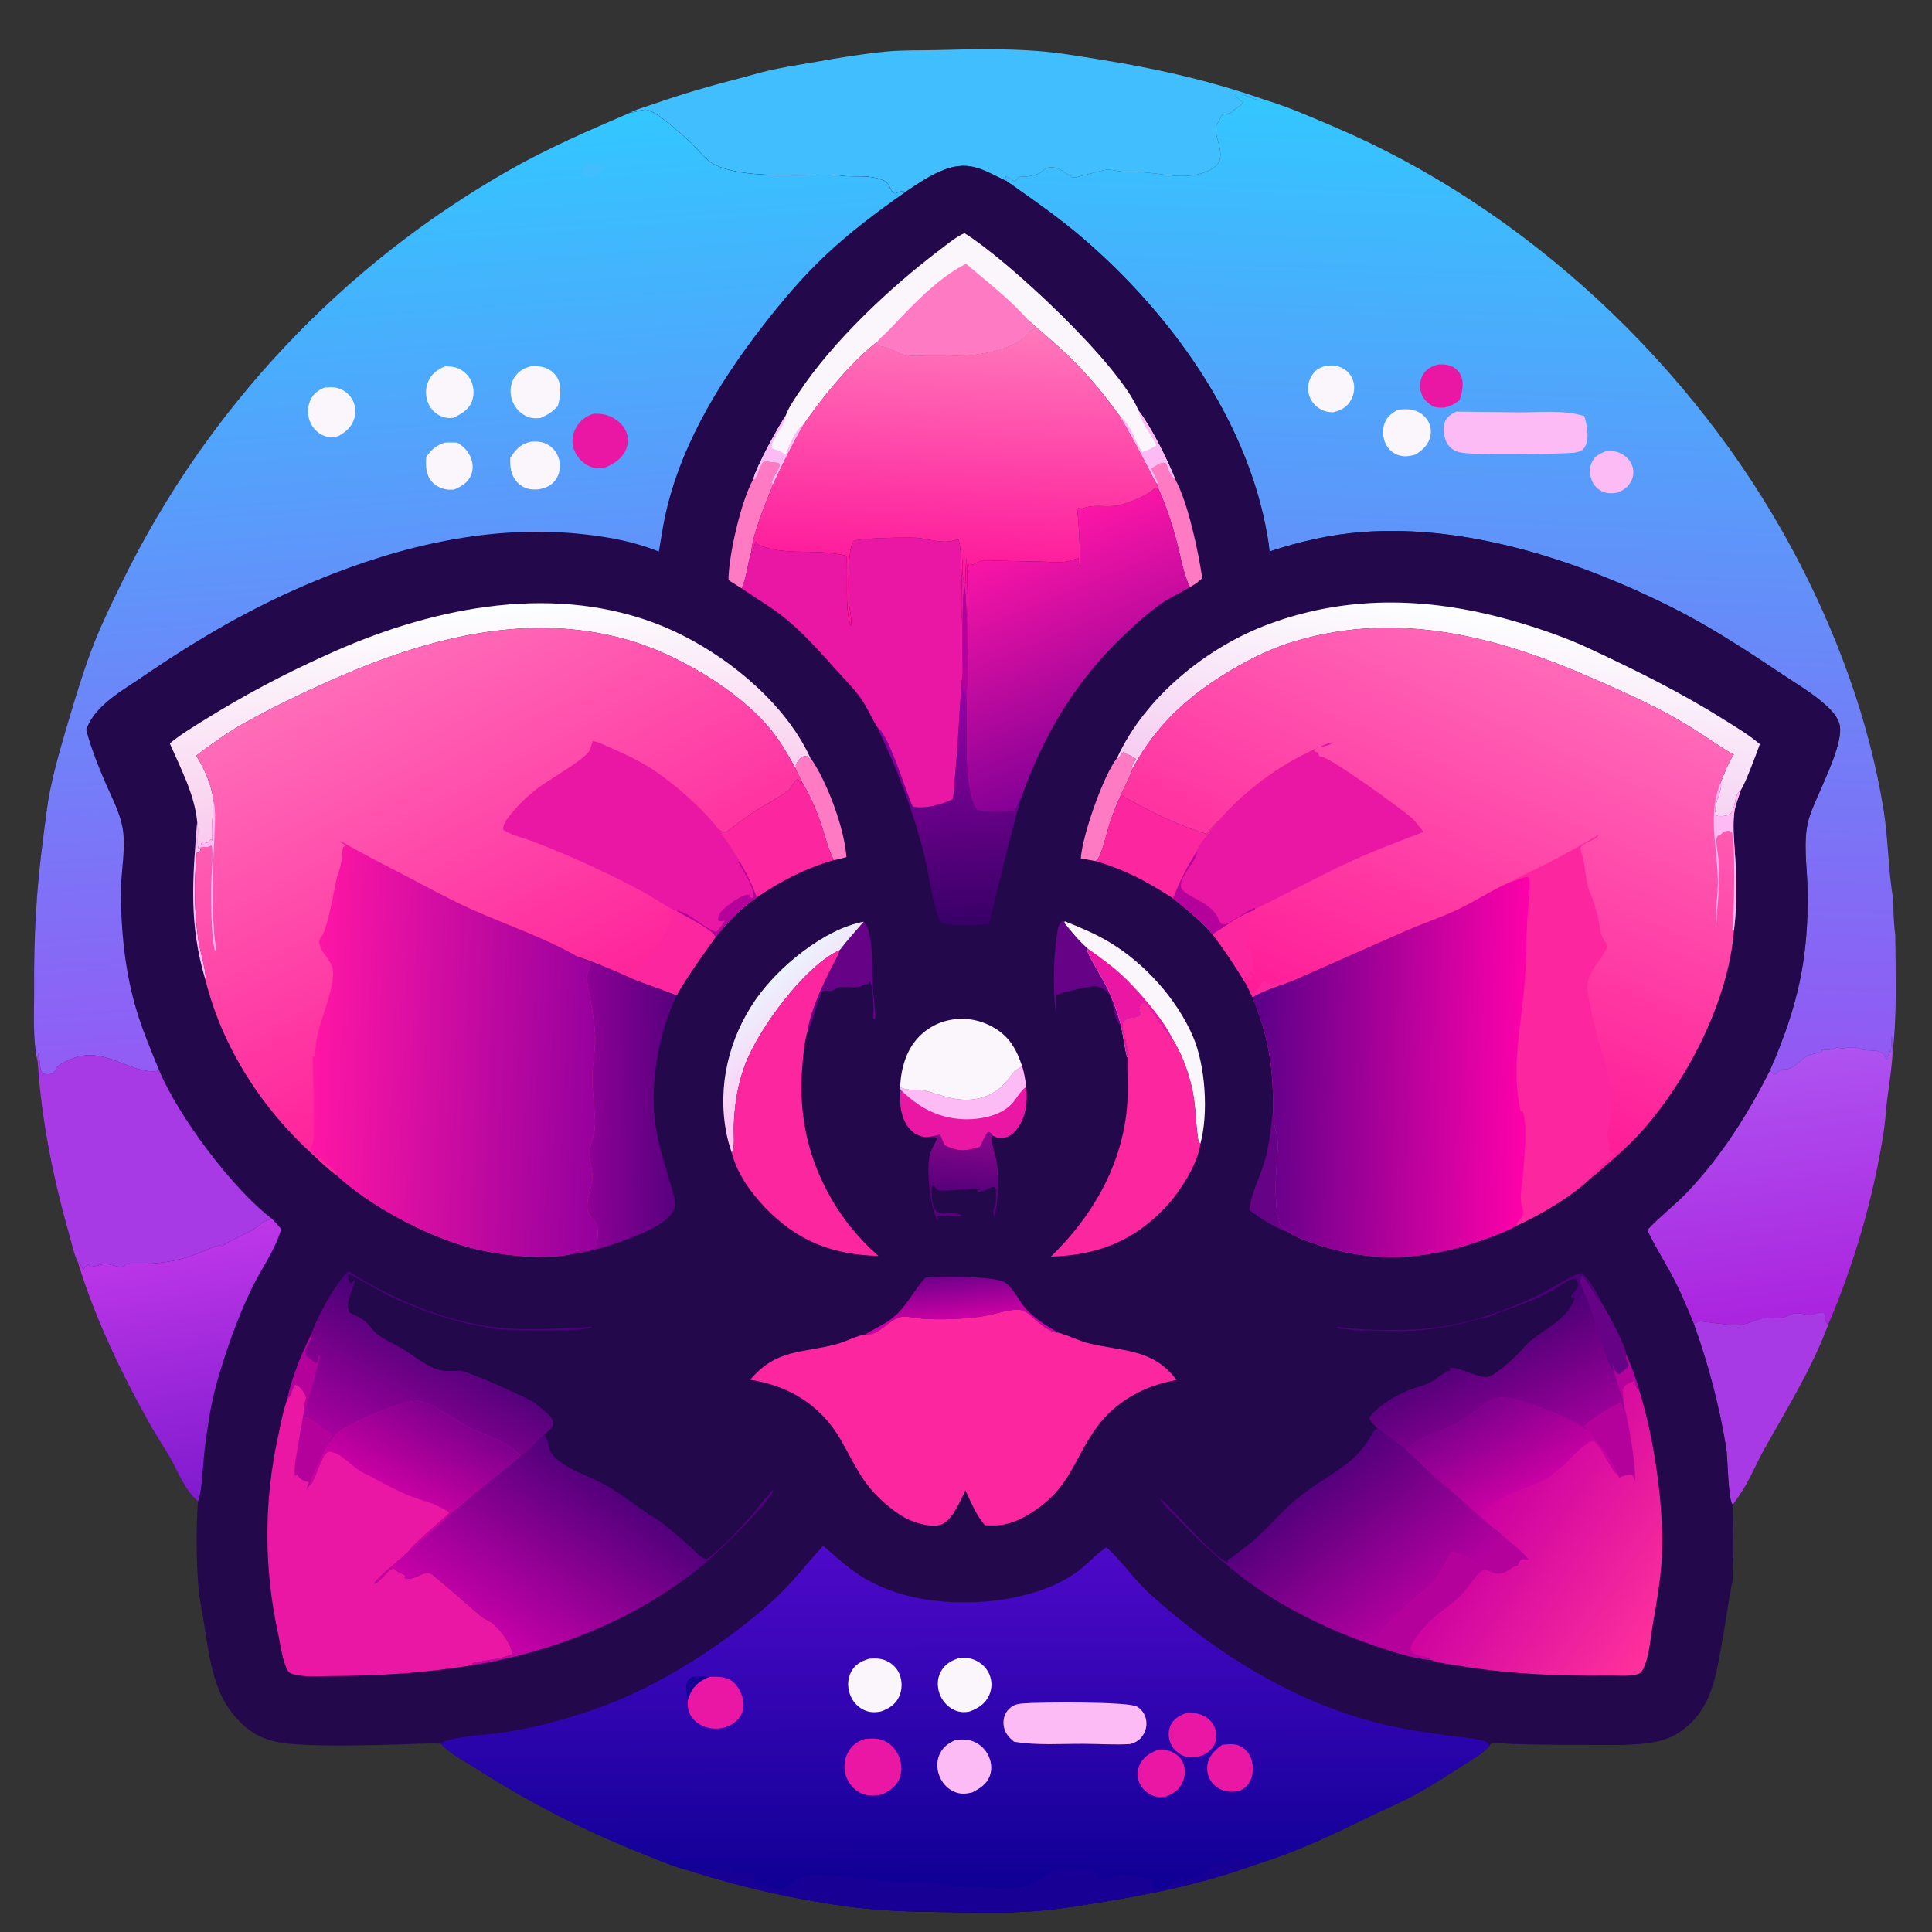 <?xml version="1.0" encoding="utf-8" ?>
<svg xmlns="http://www.w3.org/2000/svg" xmlns:xlink="http://www.w3.org/1999/xlink" width="1000" height="1000">
	<rect width="100%" height="100%" fill="#333333" stroke="none"/>
	<path fill="#A83AE6" transform="scale(2 2)" d="M438.375 342.645C438.767 342.442 439.352 342.025 439.762 341.926C439.971 341.876 447.871 343.045 449.534 342.977C451.881 342.88 453.835 341.79 456.054 341.212C457.784 340.761 459.682 341.268 461.445 340.962C462.547 340.771 463.608 340.01 464.679 339.896C466.482 339.704 467.791 340.673 469.701 340.009C470.508 339.728 471.208 339.532 472.057 339.667C472.812 340.762 471.868 341.813 473.16 342.759C468.952 354.182 462.363 364.713 456.455 375.292C454.263 379.217 452.719 383.33 450.101 387.039L448.425 389.489C448.405 389.46 448.385 389.43 448.364 389.402C447.178 387.815 447.194 377.435 446.715 374.522C444.952 363.82 442.068 352.843 438.375 342.645Z"/>
	<defs>
		<linearGradient id="gradient_0" gradientUnits="userSpaceOnUse" x1="464.922" y1="343.12" x2="455.015" y2="273.896">
			<stop offset="0" stop-color="#AB22DE"/>
			<stop offset="1" stop-color="#AE53F1"/>
		</linearGradient>
	</defs>
	<path fill="url(#gradient_0)" transform="scale(2 2)" d="M458.13 276.865C458.186 276.962 458.245 277.056 458.298 277.155C458.544 277.615 458.362 277.444 458.783 277.75C459.164 278.027 459.215 277.923 459.653 277.866C460.212 277.34 460.659 276.866 461.406 276.618C463.681 277.337 465.665 274.459 467.464 273.393C468.42 272.827 470.144 272.521 471.24 272.394C471.306 272.386 471.373 272.38 471.44 272.374L471.483 271.681C472.532 271.681 474.234 271.789 475.144 271.216C475.24 271.156 475.329 271.088 475.421 271.024C476.068 271.249 476.555 271.392 477.242 271.272C478.529 271.048 480.092 270.853 481.322 271.411C483.203 272.264 485.378 271.314 487.241 272.582C487.736 272.919 487.915 273.345 488.015 273.931C488.032 274.035 488.041 274.14 488.053 274.245C488.918 273.007 488.69 272.729 489.148 271.973L489.299 272.391C489.499 270.947 489.526 269.496 489.575 268.041C489.865 269.426 489.677 271.181 489.78 272.63C489.578 276.664 488.87 280.721 488.389 284.733C488.047 287.577 487.885 290.433 487.453 293.267Q486.436 299.644 485.029 305.946Q483.622 312.249 481.83 318.453Q480.038 324.657 477.869 330.739Q475.699 336.822 473.16 342.759C471.868 341.813 472.812 340.762 472.057 339.667C471.208 339.532 470.508 339.728 469.701 340.009C467.791 340.673 466.482 339.704 464.679 339.896C463.608 340.01 462.547 340.771 461.445 340.962C459.682 341.268 457.784 340.761 456.054 341.212C453.835 341.79 451.881 342.88 449.534 342.977C447.871 343.045 439.971 341.876 439.762 341.926C439.352 342.025 438.767 342.442 438.375 342.645C436.614 338.265 434.732 333.845 432.497 329.683C430.454 325.878 428.113 322.241 426.3 318.316C429.524 314.852 433.361 311.973 436.628 308.546C445.446 299.297 452.431 288.241 458.13 276.865Z"/>
	<path fill="#40BEFE" transform="scale(2 2)" d="M163.205 29.1C163.286 29.057 163.365 29.01 163.448 28.97C165.358 28.043 167.629 27.452 169.641 26.751C176.621 24.321 183.586 22.26 190.744 20.445C193.49 19.748 196.196 18.893 198.957 18.258C203.022 17.323 207.137 16.715 211.24 15.995C217.259 14.938 223.25 13.93 229.34 13.347C233.795 12.921 238.299 13.077 242.769 12.956C251.311 12.726 259.86 12.554 268.397 13.19C273.874 13.599 279.333 14.552 284.753 15.417C299.298 17.737 313.375 20.922 327.292 25.812C324.561 26.545 320.928 23.332 319.59 24.429C319.904 25.294 320.949 25.947 321.729 26.373C321.158 27.36 320.008 28.095 319.015 28.625L318.793 29.018C317.994 29.41 317.38 29.553 316.498 29.651C315.977 30.066 315.876 30.396 315.627 30.978C315.495 31.287 315.336 31.511 315.156 31.789C314.452 32.875 314.655 34.279 314.943 35.475C315.444 37.554 316.496 40.105 315.297 42.133C314.313 43.799 311.805 44.701 309.995 45.125C305.434 46.193 300.955 45.005 296.402 44.633C294.43 44.471 292.436 44.593 290.482 44.41C288.99 44.271 287.282 43.709 285.803 44.004C284.852 44.194 278.265 45.999 278.007 45.972C277.594 45.928 277.071 45.643 276.731 45.42C275.085 44.341 273.566 42.99 271.447 43.338C270.709 43.46 270.178 43.86 269.64 44.355C268.303 45.583 265.342 45.746 263.591 45.777C263.248 46.311 263.152 46.672 262.546 46.919C261.839 46.468 261.059 45.851 260.241 45.666C260.268 45.767 260.298 45.867 260.322 45.968C260.349 46.086 260.369 46.206 260.394 46.324C260.434 46.506 260.477 46.688 260.519 46.869C254.801 44.248 251.2 41.377 244.495 43.873C240.864 45.225 237.505 47.555 234.291 49.699C233.915 49.561 233.644 49.509 233.252 49.459C232.649 49.742 232.191 49.94 231.524 50.042C230.853 49.661 230.679 49.284 230.36 48.621C229.777 47.408 229.276 46.908 227.978 46.441C224.994 45.368 222.28 45.737 219.223 45.602C217.625 45.531 216.04 45.22 214.438 45.201C206.069 45.099 192.758 46.266 185.241 42.757C182.457 41.458 180.375 38.281 178.103 36.268C176.137 34.526 169.57 28.505 167.154 28.381C166.054 28.325 164.666 29.041 163.46 29.093C163.375 29.096 163.29 29.098 163.205 29.1Z"/>
	<defs>
		<linearGradient id="gradient_1" gradientUnits="userSpaceOnUse" x1="370.74" y1="274.682" x2="379.408" y2="26.054">
			<stop offset="0" stop-color="#9457F3"/>
			<stop offset="1" stop-color="#33C7FF"/>
		</linearGradient>
	</defs>
	<path fill="url(#gradient_1)" transform="scale(2 2)" d="M260.519 46.869C260.477 46.688 260.434 46.506 260.394 46.324C260.369 46.206 260.349 46.086 260.322 45.968C260.298 45.867 260.268 45.767 260.241 45.666C261.059 45.851 261.839 46.468 262.546 46.919C263.152 46.672 263.248 46.311 263.591 45.777C265.342 45.746 268.303 45.583 269.64 44.355C270.178 43.86 270.709 43.46 271.447 43.338C273.566 42.99 275.085 44.341 276.731 45.42C277.071 45.643 277.594 45.928 278.007 45.972C278.265 45.999 284.852 44.194 285.803 44.004C287.282 43.709 288.99 44.271 290.482 44.41C292.436 44.593 294.43 44.471 296.402 44.633C300.955 45.005 305.434 46.193 309.995 45.125C311.805 44.701 314.313 43.799 315.297 42.133C316.496 40.105 315.444 37.554 314.943 35.475C314.655 34.279 314.452 32.875 315.156 31.789C315.336 31.511 315.495 31.287 315.627 30.978C315.876 30.396 315.977 30.066 316.498 29.651C317.38 29.553 317.994 29.41 318.793 29.018L319.015 28.625C320.008 28.095 321.158 27.36 321.729 26.373C320.949 25.947 319.904 25.294 319.59 24.429C320.928 23.332 324.561 26.545 327.292 25.812C333.422 27.658 339.376 30.298 345.262 32.806C394.969 53.986 438.409 94.79 463.913 142.279C475.078 163.067 483.72 186.243 487.47 209.615C488.705 217.315 488.618 225.144 489.983 232.851C489.999 235.818 490.072 238.948 490.491 241.887C490.567 252.029 490.99 262.551 489.78 272.63C489.677 271.181 489.865 269.426 489.575 268.041C489.526 269.496 489.499 270.947 489.299 272.391L489.148 271.973C488.69 272.729 488.918 273.007 488.053 274.245C488.041 274.14 488.032 274.035 488.015 273.931C487.915 273.345 487.736 272.919 487.241 272.582C485.378 271.314 483.203 272.264 481.322 271.411C480.092 270.853 478.529 271.048 477.242 271.272C476.555 271.392 476.068 271.249 475.421 271.024C475.329 271.088 475.24 271.156 475.144 271.216C474.234 271.789 472.532 271.681 471.483 271.681L471.44 272.374C471.373 272.38 471.306 272.386 471.24 272.394C470.144 272.521 468.42 272.827 467.464 273.393C465.665 274.459 463.681 277.337 461.406 276.618C460.659 276.866 460.212 277.34 459.653 277.866C459.215 277.923 459.164 278.027 458.783 277.75C458.362 277.444 458.544 277.615 458.298 277.155C458.245 277.056 458.186 276.962 458.13 276.865C465.216 260.605 468.11 248.061 467.801 230.231C467.702 224.521 466.523 217.546 468.095 212.001C469.737 206.21 477.833 192.25 475.944 187.015C475.33 185.315 474.043 183.896 472.733 182.69C469.253 179.486 465.086 177.07 461.169 174.451C451.892 168.25 442.597 162.144 432.598 157.137C408.614 145.128 379.822 135.639 352.708 137.679C344.372 138.307 336.483 140.104 328.568 142.72Q328.358 140.657 327.991 138.616C322.841 108.63 302.945 81.19 280.293 61.689C274.018 56.287 267.267 51.638 260.519 46.869Z"/>
	<path fill="#FDBBF6" transform="scale(2 2)" d="M415.508 116.793C416.788 116.697 417.895 116.678 419.098 117.185C420.534 117.791 421.779 118.919 422.36 120.383Q422.452 120.618 422.52 120.861Q422.588 121.103 422.631 121.352Q422.675 121.6 422.693 121.852Q422.712 122.103 422.705 122.355Q422.698 122.607 422.666 122.857Q422.634 123.108 422.577 123.353Q422.521 123.599 422.44 123.838Q422.359 124.077 422.254 124.306C421.518 125.907 420.177 126.902 418.561 127.487C417.563 127.689 416.45 127.739 415.46 127.484C414.055 127.122 412.825 126.076 412.17 124.791C411.407 123.298 411.222 121.522 411.831 119.943C412.522 118.148 413.816 117.506 415.508 116.793Z"/>
	<path fill="#E917A3" transform="scale(2 2)" d="M372.248 94.33C373.231 94.292 374.168 94.284 375.114 94.592C376.369 94.999 377.412 95.814 377.993 97.011C379.023 99.133 378.414 101.432 377.746 103.551C376.465 104.606 375.327 105.113 373.712 105.495C372.65 105.516 371.699 105.541 370.732 105.038C369.304 104.295 368.239 103.122 367.763 101.569C367.311 100.095 367.432 98.492 368.179 97.133C369.113 95.435 370.449 94.812 372.248 94.33Z"/>
	<path fill="#FAF6FB" transform="scale(2 2)" d="M344.057 94.581C345.229 94.548 346.286 94.689 347.344 95.229C348.763 95.954 349.776 97.133 350.227 98.669C350.704 100.298 350.441 102.104 349.606 103.572C348.523 105.477 347.075 106.174 345.033 106.702C343.582 106.701 342.429 106.384 341.219 105.561Q340.961 105.386 340.722 105.185Q340.483 104.984 340.265 104.76Q340.048 104.536 339.854 104.291Q339.661 104.046 339.493 103.783Q339.326 103.519 339.186 103.24Q339.046 102.961 338.935 102.669Q338.825 102.377 338.744 102.076Q338.663 101.774 338.614 101.466Q338.564 101.154 338.547 100.838Q338.53 100.522 338.544 100.206Q338.559 99.89 338.606 99.577Q338.654 99.264 338.732 98.958Q338.811 98.652 338.921 98.355Q339.031 98.058 339.17 97.774Q339.309 97.49 339.477 97.222Q339.645 96.954 339.839 96.704C340.991 95.233 342.258 94.812 344.057 94.581Z"/>
	<path fill="#FAF6FB" transform="scale(2 2)" d="M361.734 106.049C362.843 105.927 364.047 105.835 365.153 106.003C366.819 106.255 368.439 107.251 369.378 108.649Q369.533 108.881 369.663 109.128Q369.794 109.375 369.899 109.633Q370.003 109.892 370.082 110.16Q370.16 110.427 370.211 110.702Q370.262 110.976 370.285 111.254Q370.308 111.532 370.303 111.811Q370.298 112.09 370.265 112.368Q370.232 112.645 370.171 112.917C369.668 115.153 368.183 116.443 366.356 117.632C365.162 117.973 363.998 118.211 362.753 118.001Q362.473 117.954 362.2 117.879Q361.926 117.804 361.661 117.702Q361.397 117.599 361.144 117.471Q360.891 117.342 360.653 117.189Q360.414 117.035 360.193 116.858Q359.971 116.681 359.768 116.483Q359.565 116.284 359.384 116.066Q359.202 115.848 359.044 115.613C358.015 114.087 357.679 112.042 358.111 110.259C358.633 108.106 359.915 107.093 361.734 106.049Z"/>
	<path fill="#FDBBF6" transform="scale(2 2)" d="M376.817 106.522L393.042 106.711C398.572 106.754 404.695 106.022 410.022 107.686Q410.247 108.415 410.417 109.158C410.889 111.194 411.267 114.033 410.03 115.858C409.35 116.86 408.429 116.948 407.316 117.177C403.219 117.487 380.887 117.952 377.567 117.013C376.221 116.633 375.097 115.83 374.428 114.586C373.655 113.145 373.398 110.928 373.877 109.36C374.323 107.899 375.566 107.226 376.817 106.522Z"/>
	<path fill="#23084C" transform="scale(2 2)" d="M163.205 29.1C163.29 29.098 163.375 29.096 163.46 29.093C164.666 29.041 166.054 28.325 167.154 28.381C169.57 28.505 176.137 34.526 178.103 36.268C180.375 38.281 182.457 41.458 185.241 42.757C192.758 46.266 206.069 45.099 214.438 45.201C216.04 45.22 217.625 45.531 219.223 45.602C222.28 45.737 224.994 45.368 227.978 46.441C229.276 46.908 229.777 47.408 230.36 48.621C230.679 49.284 230.853 49.661 231.524 50.042C232.191 49.94 232.649 49.742 233.252 49.459C233.644 49.509 233.915 49.561 234.291 49.699C237.505 47.555 240.864 45.225 244.495 43.873C251.2 41.377 254.801 44.248 260.519 46.869C267.267 51.638 274.018 56.287 280.293 61.689C302.945 81.19 322.841 108.63 327.991 138.616Q328.358 140.657 328.568 142.72C336.483 140.104 344.372 138.307 352.708 137.679C379.822 135.639 408.614 145.128 432.598 157.137C442.597 162.144 451.892 168.25 461.169 174.451C465.086 177.07 469.253 179.486 472.733 182.69C474.043 183.896 475.33 185.315 475.944 187.015C477.833 192.25 469.737 206.21 468.095 212.001C466.523 217.546 467.702 224.521 467.801 230.231C468.11 248.061 465.216 260.605 458.13 276.865C452.431 288.241 445.446 299.297 436.628 308.546C433.361 311.973 429.524 314.852 426.3 318.316C428.113 322.241 430.454 325.878 432.497 329.683C434.732 333.845 436.614 338.265 438.375 342.645C442.068 352.843 444.952 363.82 446.715 374.522C447.194 377.435 447.178 387.815 448.364 389.402C448.385 389.43 448.405 389.46 448.425 389.489Q448.644 395.323 448.638 401.161C448.613 403.468 448.336 405.93 448.506 408.217C447.356 414.104 446.563 420.054 445.502 425.957C443.918 434.772 442.658 442.91 434.575 448.338C432.718 449.585 430.632 450.346 428.446 450.776C422.905 451.864 416.933 451.584 411.311 451.576Q401.188 451.615 391.069 451.338C390.016 451.305 385.815 450.66 385.512 451.646C385.492 451.713 385.496 451.785 385.488 451.854C383.636 453.978 380.708 455.518 378.352 457.041C373.804 459.982 369.284 462.903 364.466 465.391C360.905 467.23 357.189 468.754 353.596 470.528C344.403 475.066 335.07 479.462 325.226 482.441C311.091 487.535 298.604 490.078 283.877 492.479C278.125 493.416 272.526 494.313 266.689 494.681C259.66 495.125 252.433 494.932 245.387 494.859C237.356 494.776 229.336 494.599 221.35 493.656Q210.484 492.263 199.788 489.895Q189.092 487.526 178.654 484.202C174.455 483.176 170.122 481.295 166.108 479.684Q154.695 475.158 143.776 469.541Q132.858 463.924 122.539 457.27C119.767 455.509 116.254 453.735 114.083 451.258C110.327 451.101 106.511 451.391 102.751 451.479C94.138 451.679 85.164 451.973 76.579 451.417C69.999 450.99 65.507 449.572 61.092 444.533C59.356 442.552 57.98 440.457 56.938 438.035C54.41 432.157 53.687 425.511 52.656 419.245C52.176 416.332 51.556 413.418 51.329 410.471C50.781 403.337 50.736 395.69 51.23 388.549C47.708 385.547 46.177 380.985 43.917 377.074C42.352 374.365 40.578 371.778 39.042 369.051C31.681 355.978 24.475 341.043 20.166 326.692C19.08 324.594 18.494 321.541 17.836 319.238C13.717 304.808 10.73 289.838 9.741 274.852C8.369 268.818 8.874 261.976 8.83 255.802C8.732 242.202 9.417 230.005 11.221 216.539C11.758 212.529 12.159 208.465 12.974 204.501C14.345 197.828 16.323 191.269 18.267 184.745C20.146 178.437 22.117 172.063 24.559 165.946C26.706 160.568 29.263 155.37 31.814 150.175Q32.834 148.103 33.891 146.05Q34.949 143.997 36.045 141.965Q37.141 139.932 38.274 137.92Q39.408 135.908 40.578 133.918Q41.749 131.927 42.957 129.959Q44.164 127.991 45.408 126.045Q46.652 124.1 47.932 122.178Q49.212 120.255 50.528 118.358Q51.843 116.46 53.194 114.587Q54.544 112.714 55.929 110.866Q57.315 109.018 58.734 107.197Q60.154 105.375 61.607 103.581Q63.06 101.786 64.546 100.018Q66.032 98.251 67.551 96.512Q69.07 94.772 70.621 93.061Q72.172 91.35 73.754 89.669Q75.337 87.987 76.95 86.335Q78.564 84.683 80.208 83.061Q81.852 81.44 83.526 79.849Q85.2 78.258 86.903 76.699Q88.606 75.14 90.338 73.612Q92.07 72.085 93.83 70.59Q95.591 69.095 97.378 67.633Q99.166 66.172 100.98 64.743Q102.795 63.315 104.636 61.921Q106.476 60.526 108.343 59.167Q110.209 57.807 112.101 56.482Q113.992 55.157 115.908 53.868Q117.824 52.578 119.763 51.325Q121.702 50.072 123.665 48.854Q125.627 47.637 127.612 46.457Q129.597 45.276 131.603 44.133C141.822 38.297 152.424 33.748 163.205 29.1Z"/>
	<path fill="#FDBBF6" transform="scale(2 2)" d="M51.02 212.632C51.545 214.632 50.843 218.63 51.417 219.685L52 219.281C51.886 219.866 51.941 220.259 51.467 220.652L50.924 220.692C50.178 228.609 50.246 235.878 51.405 243.768C51.687 245.689 53.61 252.149 53.142 253.507C48.818 239.146 49.837 227.301 51.02 212.632Z"/>
	<path fill="#650285" transform="scale(2 2)" d="M323.302 313.14C323.829 308.754 325.967 304.918 327.211 300.725C328.548 296.222 328.944 291.53 329.475 286.884C329.548 288.419 329.606 289.985 329.885 291.5C330.14 292.884 330.659 294.345 330.71 295.748C330.777 297.563 330.515 299.363 330.391 301.17C330.05 306.144 329.723 312.755 331.483 317.465C332.216 318.047 333.198 318.478 333.824 319.141C329.951 317.698 326.588 315.625 323.302 313.14Z"/>
	<path fill="#FE7BC3" transform="scale(2 2)" d="M205.838 198.782L206.013 198.628L205.946 197.935C206.281 197.292 206.667 196.511 207.294 196.101C207.907 195.7 208.278 195.583 208.98 195.696L209.458 196.413L209.656 196.008C214.046 202.136 218.557 214.459 219.055 221.799C217.975 222.126 216.93 222.436 215.81 222.599C214.442 220.071 213.744 217.147 212.867 214.421C211.544 210.317 209.888 206.242 207.625 202.559C207.08 201.285 206.398 200.056 205.838 198.782Z"/>
	<path fill="#650285" transform="scale(2 2)" d="M223.521 238.541C224.545 239.614 224.837 240.761 225.111 242.189C225.947 246.545 225.633 251.28 225.889 255.713C226.032 258.182 226.54 260.776 226.538 263.227C226.537 263.53 226.533 263.467 226.338 263.653L226.438 263.94L226.027 263.624C225.931 262.794 226.071 262.067 226.074 261.244C226.085 259.03 225.862 256.216 225.25 254.087L225.046 253.995C224.756 254.458 224.758 254.739 224.156 254.834C224.053 254.85 223.756 254.797 223.643 254.78C223.524 254.858 223.407 254.94 223.286 255.015C221.644 256.027 219.174 255.163 217.327 255.476C216.434 255.627 215.842 256.438 214.995 256.465C214.436 256.483 213.534 256.324 213.013 256.484C212.147 256.749 210.086 265.66 208.944 267.065C209.72 261.735 212.362 256.127 214.737 251.291C215.613 249.507 216.754 247.771 217.337 245.87C219.237 243.34 221.47 240.96 223.521 238.541Z"/>
	<path fill="#FE7BC3" transform="scale(2 2)" d="M289.092 196.162L289.471 196.236L290.624 194.652C291.767 195.185 292.948 195.67 293.984 196.394L292.901 198.286C293.172 198.567 293.019 198.515 293.323 198.528C292.447 200.953 291.231 203.281 290.128 205.611C288.889 208.349 287.793 211.097 286.922 213.977C286.176 216.441 285.616 219.14 284.588 221.488C284.338 222.06 284.021 222.432 283.581 222.867L279.721 222.155C280.023 216.446 285.557 200.625 289.092 196.162Z"/>
	<path fill="#FE7BC3" transform="scale(2 2)" d="M297.873 121.281C298.633 120.848 299.51 120.17 300.317 119.868C300.92 119.643 301.278 119.636 301.836 119.924C302.249 121.17 302.811 122.894 303.825 123.758C303.923 123.841 304.028 123.917 304.129 123.997C307.498 130.161 310.073 142.507 311.149 149.609C310.18 150.602 309.161 151.241 307.98 151.948C306.379 149.149 305.152 142.336 304.207 138.958Q302.448 132.477 299.742 126.331L299.42 125.213L299.641 125.005C299.196 123.743 298.467 122.487 297.873 121.281Z"/>
	<path fill="#650285" transform="scale(2 2)" d="M290.131 265.554C287.71 263.549 288.59 257.966 285.986 256.277C284.875 255.556 284.085 255.09 282.723 255.281C281.063 255.513 273.871 256.867 273.188 257.745C273.29 259.254 273.256 260.745 273.218 262.255C272.525 255.838 272.574 248.459 273.488 242.069C273.685 240.686 273.828 239.198 275.018 238.307L275.539 238.418L275.473 238.856C277.286 241.141 279.326 243.601 281.531 245.51C281.505 245.871 281.461 246.246 281.571 246.6C281.871 247.573 285.92 254.257 286.816 256.212C288.182 259.192 289.35 262.369 290.131 265.554Z"/>
	<path fill="#FE7BC3" transform="scale(2 2)" d="M194.973 123.97L195.428 123.957C196.055 122.683 196.808 120.139 197.796 119.231C198.277 119.224 198.575 119.287 199.016 119.447C199.955 119.788 200.956 119.419 201.777 120C202.052 121.505 199.843 123.446 199.787 125.079L200.136 125.196C198.163 130.281 194.845 137.757 194.389 143.087C193.432 145.993 193.236 149.542 191.923 152.267Q190.239 151.178 188.529 150.131C188.533 143.87 191.781 129.582 194.973 123.97Z"/>
	<defs>
		<linearGradient id="gradient_2" gradientUnits="userSpaceOnUse" x1="248.702" y1="307.876" x2="249.793" y2="294.975">
			<stop offset="0" stop-color="#59007A"/>
			<stop offset="1" stop-color="#83068A"/>
		</linearGradient>
	</defs>
	<path fill="url(#gradient_2)" transform="scale(2 2)" d="M253.558 296.832C254.334 295.681 254.85 293.812 255.765 292.917C256.4 293.112 256.44 293.298 256.843 293.84C256.814 293.97 256.778 294.099 256.755 294.23C256.476 295.82 257.65 298.968 257.928 300.634C258.657 305.004 258.444 310.605 257.278 314.875L257.079 314.159L257.278 314.486C257.22 314.166 257.16 313.915 257.046 313.606C257.109 313.14 257.172 312.821 257.357 312.389C257.918 311.082 257.742 309.036 257.722 307.62L257.465 307.188C256.69 307.023 255.9 307.589 255.222 307.923C254.446 308.306 253.98 308.408 253.114 308.416L252.768 308.186L253.61 307.821L253.593 307.688C251.866 307.563 243.629 308.388 242.87 308.084C242.768 308.043 242.271 307.628 242.23 307.584C242.073 307.417 241.884 307.097 241.758 306.896L241.778 306.923L241.269 306.921C240.867 308.36 241.181 311.924 242.074 313.19C242.486 313.773 243.18 313.961 243.854 314.008C245.396 314.115 247.702 313.672 249.019 314.633C247.501 315.368 243.125 313.979 242.494 314.909L242.732 315.619L242.551 315.713C240.726 312.271 239.629 302.578 240.658 298.879C241.057 297.443 241.883 295.998 242.521 294.652C242.056 294.144 241.347 294.219 240.674 294.188C241.551 294.044 242.404 293.87 243.265 293.653L244.483 296.422C247.96 298.078 249.905 297.956 253.558 296.832Z"/>
	<defs>
		<linearGradient id="gradient_3" gradientUnits="userSpaceOnUse" x1="247.641" y1="330.327" x2="248.69" y2="341.068">
			<stop offset="0" stop-color="#73008B"/>
			<stop offset="1" stop-color="#CC01A5"/>
		</linearGradient>
	</defs>
	<path fill="url(#gradient_3)" transform="scale(2 2)" d="M239.535 330.608C243.374 330.352 257.59 330.11 260.261 332.008C262.102 333.315 263.572 336.357 265.022 338.138C267.41 341.071 270.595 342.945 273.794 344.872C272.258 345.028 269.882 343.172 268.707 342.222C266.431 340.382 265.53 338.642 262.449 338.973C260.046 339.231 257.708 339.998 255.343 340.472C252.493 341.042 249.271 341.265 246.366 341.371C243.859 341.463 241.267 341.473 238.765 341.285C237.122 341.161 235.11 340.614 233.5 340.775C230.269 341.097 227.53 345.86 223.953 345.337C226.214 343.905 228.605 342.905 230.771 341.255C234.479 338.43 236.3 334.194 239.354 330.805C239.414 330.739 239.475 330.674 239.535 330.608Z"/>
	<defs>
		<linearGradient id="gradient_4" gradientUnits="userSpaceOnUse" x1="211.823" y1="274.223" x2="196.259" y2="256.487">
			<stop offset="0" stop-color="#FFC6F3"/>
			<stop offset="1" stop-color="#ECF2FD"/>
		</linearGradient>
	</defs>
	<path fill="url(#gradient_4)" transform="scale(2 2)" d="M189.371 298.314C188.795 296.643 188.307 294.903 187.972 293.168C185.64 281.103 188.593 268.774 195.543 258.714C201.386 250.257 213.327 240.401 223.521 238.541C221.47 240.96 219.237 243.34 217.337 245.87C208.297 249.946 196.351 266.222 192.844 275.494C190.837 280.801 190.056 286.156 189.887 291.793C189.84 293.39 190.283 297.099 189.371 298.314Z"/>
	<path fill="#FAF6FB" transform="scale(2 2)" d="M275.539 238.418C279.517 240.005 283.454 241.634 287.137 243.846C296.243 249.314 304.531 258.486 308.736 268.232C311.972 275.73 312.794 288.155 310.658 296.015C310.307 295.647 310.154 295.394 310.076 294.88C309.377 290.28 309.494 285.759 308.382 281.15C307.344 276.849 305.763 272.591 303.418 268.827C303.291 268.745 303.16 268.667 303.035 268.581C302.205 268.008 297.988 261.83 296.986 260.416C296.7 260.013 296.524 259.821 296.043 259.642C295.508 259.863 295.312 259.963 295.135 260.582C294.956 261.209 295.201 261.857 295.397 262.444C295.145 262.947 295.123 263.023 294.56 263.215C293.08 263.72 291.646 263.278 290.657 264.748C290.246 266.677 292.966 272.466 291.773 273.691C291.351 272.984 290.506 267.011 290.131 265.554C289.35 262.369 288.182 259.192 286.816 256.212C285.92 254.257 281.871 247.573 281.571 246.6C281.461 246.246 281.505 245.871 281.531 245.51C279.326 243.601 277.286 241.141 275.473 238.856L275.539 238.418Z"/>
	<path fill="#E917A3" transform="scale(2 2)" d="M281.531 245.51C284.384 247.527 287.25 249.556 289.855 251.893C294.046 255.653 301.126 263.774 303.418 268.827C303.291 268.745 303.16 268.667 303.035 268.581C302.205 268.008 297.988 261.83 296.986 260.416C296.7 260.013 296.524 259.821 296.043 259.642C295.508 259.863 295.312 259.963 295.135 260.582C294.956 261.209 295.201 261.857 295.397 262.444C295.145 262.947 295.123 263.023 294.56 263.215C293.08 263.72 291.646 263.278 290.657 264.748C290.246 266.677 292.966 272.466 291.773 273.691C291.351 272.984 290.506 267.011 290.131 265.554C289.35 262.369 288.182 259.192 286.816 256.212C285.92 254.257 281.871 247.573 281.571 246.6C281.461 246.246 281.505 245.871 281.531 245.51Z"/>
	<path fill="#E917A3" transform="scale(2 2)" d="M264.479 275.779C265.046 277.567 265.314 279.377 265.603 281.226C265.973 285.343 265.609 289.407 262.778 292.687C261.822 293.795 260.791 294.411 259.316 294.492C258.251 294.551 257.741 294.397 256.843 293.84C256.44 293.298 256.4 293.112 255.765 292.917C254.85 293.812 254.334 295.681 253.558 296.832C249.905 297.956 247.96 298.078 244.483 296.422L243.265 293.653C242.404 293.87 241.551 294.044 240.674 294.188C240.366 294.244 240.067 294.303 239.752 294.292C238.104 294.231 236.422 293.366 235.371 292.116C233.071 289.379 232.69 285.355 233.062 281.932L232.97 281.345C234.992 282.459 237.052 281.739 239.16 282.205C240.984 282.607 242.778 283.299 244.58 283.803C250.454 285.447 256.145 284.811 260.389 279.981C261.266 278.982 262.25 277.267 263.383 276.656C263.862 276.398 264.12 276.21 264.479 275.779Z"/>
	<path fill="#FDBBF6" transform="scale(2 2)" d="M264.479 275.779C265.046 277.567 265.314 279.377 265.603 281.226C265.542 281.271 265.481 281.314 265.422 281.36C263.962 282.5 263.17 284.219 261.94 285.572C258.7 289.137 252.431 290.011 247.874 289.544C242.021 288.944 237.313 286.205 233.196 282.118C233.142 282.064 233.107 281.994 233.062 281.932L232.97 281.345C234.992 282.459 237.052 281.739 239.16 282.205C240.984 282.607 242.778 283.299 244.58 283.803C250.454 285.447 256.145 284.811 260.389 279.981C261.266 278.982 262.25 277.267 263.383 276.656C263.862 276.398 264.12 276.21 264.479 275.779Z"/>
	<path fill="#FC269F" transform="scale(2 2)" d="M290.128 205.611C290.525 206.067 290.817 206.191 291.341 206.476C298.65 210.449 304.275 213.412 312.33 215.855C313.293 214.572 314.201 213.346 315.452 212.32C314.186 214.283 310.332 218.377 309.836 220.238C307.462 223.932 305.476 227.721 303.886 231.816C303.733 232.209 303.802 232.063 303.491 232.426C296.617 228.055 291.513 225.24 283.581 222.867C284.021 222.432 284.338 222.06 284.588 221.488C285.616 219.14 286.176 216.441 286.922 213.977C287.793 211.097 288.889 208.349 290.128 205.611Z"/>
	<path fill="#FC269F" transform="scale(2 2)" d="M185.811 214.483C185.867 214.534 185.919 214.589 185.977 214.636C186.547 215.102 187.138 215.447 187.89 215.348C190.576 213.406 193.239 211.292 196.04 209.524C198.517 207.961 201.219 206.657 203.582 204.915C204.16 204.489 204.519 204.084 204.894 203.475C205.286 202.838 205.72 201.971 206.402 201.656Q207.022 202.096 207.625 202.559C209.888 206.242 211.544 210.317 212.867 214.421C213.744 217.147 214.442 220.071 215.81 222.599C208.446 224.732 202.175 227.962 195.853 232.249C194.593 228.928 193.213 225.978 191.339 222.951C189.679 220.003 187.604 217.346 185.811 214.483Z"/>
	<path fill="#FAF6FB" transform="scale(2 2)" d="M232.97 281.345C233.047 278.412 233.672 275.293 234.904 272.618Q235.218 271.924 235.599 271.264Q235.981 270.605 236.426 269.987Q236.872 269.369 237.377 268.798Q237.882 268.228 238.442 267.711Q239.002 267.194 239.61 266.736Q240.219 266.278 240.87 265.883Q241.522 265.487 242.209 265.159Q242.897 264.832 243.614 264.574Q244.374 264.31 245.157 264.122Q245.94 263.935 246.738 263.826Q247.535 263.717 248.34 263.687Q249.144 263.658 249.947 263.709Q250.751 263.759 251.545 263.89Q252.34 264.02 253.117 264.228Q253.895 264.436 254.648 264.721Q255.401 265.005 256.122 265.363C260.787 267.653 262.84 270.972 264.479 275.779C264.12 276.21 263.862 276.398 263.383 276.656C262.25 277.267 261.266 278.982 260.389 279.981C256.145 284.811 250.454 285.447 244.58 283.803C242.778 283.299 240.984 282.607 239.16 282.205C237.052 281.739 234.992 282.459 232.97 281.345Z"/>
	<defs>
		<linearGradient id="gradient_5" gradientUnits="userSpaceOnUse" x1="251.58" y1="238.799" x2="246.031" y2="166.015">
			<stop offset="0" stop-color="#380067"/>
			<stop offset="1" stop-color="#AD00B6"/>
		</linearGradient>
	</defs>
	<path fill="url(#gradient_5)" transform="scale(2 2)" d="M249.155 173.87C249.02 171.417 248.947 153.571 249.571 152.512C249.75 152.209 249.69 152.114 249.675 151.755L249.523 152.322L249.71 151.865C249.999 154.515 250.019 157.186 250.218 159.844C250.253 166.686 250.705 173.822 250.032 180.627L250.049 180.83C250.605 188.128 248.865 203.969 252.864 209.689C256.041 210.432 259.217 210.104 262.451 210.012C263.313 209.111 263.377 207.514 264.309 206.414C261.341 216.529 259.043 226.688 256.548 236.91C256.411 237.471 256.164 238.976 255.698 239.259C251.63 239.403 247.303 239.826 243.336 238.739C241.07 233.23 240.541 226.481 239.034 220.625C236.116 209.279 232.034 198.792 227.058 188.218C230.161 190.391 234.264 204.553 236.219 208.755C239.177 209.438 243.874 208.242 246.527 206.842C247.072 204.725 246.99 202.277 247.211 200.081C248.089 191.358 248.283 182.575 249.155 173.87Z"/>
	<path fill="#B4019B" transform="scale(2 2)" d="M249.155 173.87C249.02 171.417 248.947 153.571 249.571 152.512C249.75 152.209 249.69 152.114 249.675 151.755L249.523 152.322L249.71 151.865C249.999 154.515 250.019 157.186 250.218 159.844C250.253 166.686 250.705 173.822 250.032 180.627C249.16 178.724 249.745 168.77 249.727 165.891C248.83 169.479 249.787 174.897 249.381 178.833C248.929 178.344 249.153 174.722 249.155 173.87Z"/>
	<path fill="#FC269F" transform="scale(2 2)" d="M291.773 273.691C292.966 272.466 290.246 266.677 290.657 264.748C291.646 263.278 293.08 263.72 294.56 263.215C295.123 263.023 295.145 262.947 295.397 262.444C295.201 261.857 294.956 261.209 295.135 260.582C295.312 259.963 295.508 259.863 296.043 259.642C296.524 259.821 296.7 260.013 296.986 260.416C297.988 261.83 302.205 268.008 303.035 268.581C303.16 268.667 303.291 268.745 303.418 268.827C305.763 272.591 307.344 276.849 308.382 281.15C309.494 285.759 309.377 290.28 310.076 294.88C310.154 295.394 310.307 295.647 310.658 296.015C310.087 301.141 305.266 308.566 301.804 312.261C293.343 321.293 284.095 324.816 271.938 325.229C282.593 314.949 290.23 301.836 291.638 286.878C292.049 282.51 291.684 278.076 291.773 273.691Z"/>
	<path fill="#FC269F" transform="scale(2 2)" d="M189.371 298.314C190.283 297.099 189.84 293.39 189.887 291.793C190.056 286.156 190.837 280.801 192.844 275.494C196.351 266.222 208.297 249.946 217.337 245.87C216.754 247.771 215.613 249.507 214.737 251.291C212.362 256.127 209.72 261.735 208.944 267.065C208.186 269.61 207.971 272.311 207.72 274.944C206.576 286.97 208.553 298.062 214.312 308.72Q215.553 311.032 216.998 313.222Q218.442 315.413 220.079 317.464Q221.716 319.514 223.531 321.409Q225.347 323.303 227.326 325.026C215.421 324.751 206.285 321.163 198.022 312.531C194.233 308.571 190.74 303.705 189.371 298.314Z"/>
	<defs>
		<linearGradient id="gradient_6" gradientUnits="userSpaceOnUse" x1="380.107" y1="347.115" x2="393.805" y2="376.247">
			<stop offset="0" stop-color="#4A0076"/>
			<stop offset="1" stop-color="#9C0098"/>
		</linearGradient>
	</defs>
	<path fill="url(#gradient_6)" transform="scale(2 2)" d="M356.585 369.725C356.049 369.311 355.552 368.777 355.121 368.256C354.667 367.707 354.35 367.431 354.438 366.723C356.819 363.658 361.332 361.062 364.906 359.653C366.696 358.948 368.392 358.633 370.175 357.731C371.949 356.833 373.56 355.07 375.436 354.622L375.043 354.136C376.649 353.243 382.647 356.828 385.083 356.306C387.001 355.895 391.434 351.809 392.91 350.329C393.988 349.249 394.853 347.991 396.053 347.03C398.691 344.917 401.779 343.188 404.255 340.899Q405.714 339.525 406.684 337.771C406.979 337.243 407.601 336.262 407.43 335.664L406.562 335.88C406.601 335.216 407.104 334.718 407.499 334.213C407.956 333.631 408.456 333.153 408.402 332.347C408.359 331.718 408.099 331.363 407.634 330.99C405.834 330.918 403.886 332.742 402.376 333.616C398.083 336.102 393.063 337.943 388.364 339.515C387.349 339.854 386.463 340.355 385.478 340.732C384.32 341.175 382.947 341.237 381.744 341.59C372.569 344.279 364.769 344.852 355.306 344.333C353.563 344.238 351.324 344.613 349.686 344.159C348.43 343.812 346.956 344.127 345.785 343.595C346.133 343.223 346.835 343.502 347.338 343.561C354.418 344.387 365.389 344.479 372.377 343.482C380.967 342.255 390.176 338.964 398 335.251C400.94 333.855 406.636 329.889 409.329 329.464C411.392 330.954 413.628 335.208 414.678 337.531C416.226 339.944 420.573 348.07 420.897 350.659C422.215 353.736 423.431 356.852 424.304 360.088C424.192 359.976 424.078 359.867 423.969 359.752C423.491 359.247 423.389 358.724 423.185 358.084C423.043 357.639 423.116 357.807 422.753 357.422C421.972 357.669 420.646 358.242 420.229 358.976C419.754 359.811 419.933 360.54 420.054 361.432C420.119 361.905 420.093 362.318 420.055 362.792L420.396 364.035L420.104 364.39Q419.895 363.73 419.666 363.077C418.249 363.037 411.664 367.345 410.367 368.635C410.177 368.824 410.149 368.908 410.04 369.12C410.117 369.177 410.196 369.232 410.271 369.29C410.586 369.534 410.479 369.419 410.665 369.752L410.533 369.937C407.025 367.078 392.343 361.132 387.993 361.677C385.025 362.048 381.306 365.658 378.739 367.314C375.191 369.603 370.693 370.773 366.961 372.883C365.85 373.512 364.69 374.313 363.864 375.296C361.367 373.505 359.038 371.546 356.585 369.725Z"/>
	<path fill="#650285" transform="scale(2 2)" d="M417.635 354.742L417.29 354.683C415.99 352.817 412.395 340.665 411.255 337.59C410.642 335.935 409.76 334.376 409.243 332.687C408.952 331.732 408.854 331.072 409.339 330.183C410.855 331.188 412.637 335.62 414.401 337.279C414.492 337.364 414.586 337.447 414.678 337.531C416.226 339.944 420.573 348.07 420.897 350.659C422.215 353.736 423.431 356.852 424.304 360.088C424.192 359.976 424.078 359.867 423.969 359.752C423.491 359.247 423.389 358.724 423.185 358.084C423.043 357.639 423.116 357.807 422.753 357.422C421.972 357.669 420.646 358.242 420.229 358.976C419.754 359.811 419.933 360.54 420.054 361.432C420.119 361.905 420.093 362.318 420.055 362.792C419.163 360.139 418.423 357.428 417.635 354.742Z"/>
	<path fill="#B4019B" transform="scale(2 2)" d="M417.635 354.742L417.221 352.891C417.488 353.601 417.775 354.553 418.261 355.136C418.637 355.587 418.729 355.565 419.276 355.586C420.078 354.891 420.853 354.228 421.534 353.408C421.145 352.706 420.765 351.793 420.838 350.976C420.848 350.869 420.877 350.765 420.897 350.659C422.215 353.736 423.431 356.852 424.304 360.088C424.192 359.976 424.078 359.867 423.969 359.752C423.491 359.247 423.389 358.724 423.185 358.084C423.043 357.639 423.116 357.807 422.753 357.422C421.972 357.669 420.646 358.242 420.229 358.976C419.754 359.811 419.933 360.54 420.054 361.432C420.119 361.905 420.093 362.318 420.055 362.792C419.163 360.139 418.423 357.428 417.635 354.742Z"/>
	<defs>
		<linearGradient id="gradient_7" gradientUnits="userSpaceOnUse" x1="117.513" y1="345.865" x2="99.02" y2="378.745">
			<stop offset="0" stop-color="#490177"/>
			<stop offset="1" stop-color="#A7009E"/>
		</linearGradient>
	</defs>
	<path fill="url(#gradient_7)" transform="scale(2 2)" d="M90.227 329.006C101.175 335.991 114.49 341.727 127.441 343.402C133.649 344.205 139.773 344.099 146.005 343.725C148.375 343.583 150.751 343.691 153.11 343.374L153.222 343.461C151.526 344.807 130.404 344.289 127.538 343.906C127.231 343.865 126.958 343.787 126.662 343.707C124.712 343.181 122.655 342.949 120.682 342.475Q113.659 340.775 106.959 338.068C104.68 337.142 102.34 336.212 100.145 335.101C98.494 334.265 91.359 330.036 90.147 329.784C90.027 330.362 90.153 331.13 90.434 331.658C90.591 331.953 90.649 331.989 90.854 332.201C91.121 331.921 91.351 331.646 91.59 331.342L91.82 331.573C91.29 334.18 89.247 336.944 90.383 339.625C91.752 340.335 93.558 341.051 94.685 342.1C95.762 343.104 96.517 344.476 97.707 345.362C99.684 346.836 102.177 347.882 104.301 349.159C107.068 350.821 110.056 353.367 113.129 354.374C114.93 354.964 117.064 354.874 118.933 354.741C120.742 354.613 135.755 361.469 138.009 362.827C139.094 363.48 140.101 364.438 141.046 365.279C141.86 366.003 143.062 366.915 143.168 368.09C143.253 369.037 142.62 369.69 141.994 370.289Q141.437 370.818 140.862 371.328C138.959 373.028 136.876 375.535 134.708 376.815C134.172 376.071 133.317 375.437 132.598 374.863C129.518 372.403 125.194 371.351 121.681 369.578C117.763 367.6 114.085 364.646 110.094 362.961C108.97 362.486 107.951 362.489 106.755 362.638C102.718 363.14 90.866 367.97 87.635 370.538C86.689 371.29 85.887 372.529 85.156 373.489L84.986 373.278C85.192 372.605 85.672 372.039 86.068 371.459L86.007 371.535L86.042 371.11C83.703 370.269 81.932 367.71 79.581 366.907C79.116 366.748 79.325 366.748 78.869 366.981L78.637 367.87L78.326 367.316L78.687 365.417C78.639 364.016 78.897 363.024 79.214 361.691C79.082 361.129 78.892 360.768 78.56 360.288C77.971 359.434 77.482 358.577 76.42 358.376C75.38 359.523 75.634 361.021 74.362 362.055C75.586 356.474 78.052 350.271 80.624 345.185C81.87 341.145 87.038 331.666 90.227 329.006Z"/>
	<path fill="#B4019B" transform="scale(2 2)" d="M80.624 345.185C80.904 347.415 77.582 349.529 79.743 351.259C80.338 351.736 80.946 352.173 81.517 352.68L82.003 352.732C82.366 352.229 82.39 351.69 82.471 351.095L82.907 350.608L83.174 350.672L82.853 350.746C81.986 354.577 80.134 361.921 78.687 365.417C78.639 364.016 78.897 363.024 79.214 361.691C79.082 361.129 78.892 360.768 78.56 360.288C77.971 359.434 77.482 358.577 76.42 358.376C75.38 359.523 75.634 361.021 74.362 362.055C75.586 356.474 78.052 350.271 80.624 345.185Z"/>
	<defs>
		<linearGradient id="gradient_8" gradientUnits="userSpaceOnUse" x1="128.311" y1="212.864" x2="123.357" y2="157.433">
			<stop offset="0" stop-color="#F9C9EC"/>
			<stop offset="1" stop-color="#FCFFFF"/>
		</linearGradient>
	</defs>
	<path fill="url(#gradient_8)" transform="scale(2 2)" d="M43.934 192.388C46.758 190.078 49.905 188.194 52.991 186.258Q68.001 176.927 84.122 169.682C110.262 157.65 141.458 150.806 169.298 161.195C185.042 167.071 202.513 180.503 209.656 196.008L209.458 196.413L208.98 195.696C208.278 195.583 207.907 195.7 207.294 196.101C206.667 196.511 206.281 197.292 205.946 197.935L206.013 198.628L205.838 198.782C203.85 195.214 201.915 191.754 199.293 188.6C190.829 178.418 175.085 169.2 162.387 165.574C135.874 158.003 109.146 165.522 84.76 176.459C77.448 179.739 70.317 183.187 63.306 187.081C58.887 189.535 54.803 192.533 50.766 195.561C52.866 198.75 54.832 203.391 55.257 207.2C55.085 210.668 54.68 214.51 54.938 217.955L55.359 217.977C55.287 217.754 55.362 217.89 55.084 217.713C54.743 217.497 54.861 217.595 54.645 217.222L53.74 218.183C52.974 218.202 53.023 217.754 52.302 217.972C52.028 218.477 51.948 218.705 52 219.281L51.417 219.685C50.843 218.63 51.545 214.632 51.02 212.632L50.998 212.395C50.278 205.447 46.703 198.746 43.934 192.388Z"/>
	<defs>
		<linearGradient id="gradient_9" gradientUnits="userSpaceOnUse" x1="174.539" y1="285.787" x2="151.72" y2="286.022">
			<stop offset="0" stop-color="#58007E"/>
			<stop offset="1" stop-color="#8E0096"/>
		</linearGradient>
	</defs>
	<path fill="url(#gradient_9)" transform="scale(2 2)" d="M154.619 316.912C153.637 315.809 152.135 314.273 152.02 312.741C151.819 310.061 153.247 307.22 153.307 304.474C153.356 302.202 152.303 299.97 152.657 297.662C153.004 295.405 153.993 293.369 154.02 291.041C154.066 286.98 153.26 282.924 153.285 278.859C153.309 275.032 154.314 271.271 154.011 267.424C153.767 264.326 153.278 261.233 152.737 258.174C152.443 256.51 151.938 254.65 151.872 252.972C151.823 251.749 152.784 250.577 152.815 249.284C151.566 248.807 150.33 248.344 149.146 247.719L149.447 247.559C154.168 249.062 158.953 251.233 163.503 253.217C167.337 254.765 171.292 256.021 175.11 257.555C170.782 266.979 168.452 278.346 169.33 288.695C169.78 294.001 171.432 299.31 172.928 304.403C173.46 306.215 174.146 308.058 174.51 309.909C174.698 310.861 174.855 311.923 174.499 312.854C172.991 316.811 165.434 319.565 161.827 320.915C157.306 322.607 152.186 324.125 147.381 324.687C149.726 322.917 152.279 323.823 153.94 322.798C155.027 321.26 154.649 318.734 154.619 316.912Z"/>
	<defs>
		<linearGradient id="gradient_10" gradientUnits="userSpaceOnUse" x1="370.705" y1="206.97" x2="377.737" y2="157.64">
			<stop offset="0" stop-color="#F5CDF1"/>
			<stop offset="1" stop-color="#FDFFFF"/>
		</linearGradient>
	</defs>
	<path fill="url(#gradient_10)" transform="scale(2 2)" d="M289.092 196.162C296.355 180.357 312.335 167.413 328.545 161.449C349.687 153.671 371.186 154.671 392.539 160.955C398.916 162.832 405.22 164.992 411.248 167.806C423.112 173.344 434.757 179.067 445.848 186.039C449.141 188.11 452.478 190.047 455.443 192.589C454.625 194.923 451.719 202.712 450.558 204.415C448.54 205.906 449.443 209.248 447.75 210.648C447.028 211.246 445.209 211.324 444.331 211.148C442.769 209.126 445.687 205.128 445.398 202.861C445.381 202.735 445.357 202.609 445.337 202.483C446.287 199.977 447.274 197.503 448.709 195.227C446.338 194.11 444.147 192.456 441.95 191.018Q437.162 187.844 432.151 185.036C426.122 181.726 420.052 179.05 413.79 176.256C388.624 165.025 362.548 157.858 335.29 165.9C329.445 167.624 324.137 170.185 318.908 173.264C307.988 179.694 299.435 187.291 293.323 198.528C293.019 198.515 293.172 198.567 292.901 198.286L293.984 196.394C292.948 195.67 291.767 195.185 290.624 194.652L289.471 196.236L289.092 196.162Z"/>
	<path fill="#FAF6FB" transform="scale(2 2)" d="M249.587 60.34C260.53 67.031 289.686 94.102 294.628 106.21C297.849 110.348 302.246 119.135 304.129 123.997C304.028 123.917 303.923 123.841 303.825 123.758C302.811 122.894 302.249 121.17 301.836 119.924C301.278 119.636 300.92 119.643 300.317 119.868C299.51 120.17 298.633 120.848 297.873 121.281C298.467 122.487 299.196 123.743 299.641 125.005L299.42 125.213C298.412 123.753 297.62 121.858 296.777 120.285C294.512 116.063 292.302 111.804 289.823 107.702C285.915 102.27 281.578 97.017 276.766 92.358C273.329 89.031 269.59 85.99 266.036 82.785C266.236 83.836 266.652 84.083 267.427 84.758L267.586 85.273L266.698 85.374L266.519 85.603C266.422 85.724 266.323 85.844 266.227 85.965C266.164 86.044 266.105 86.126 266.044 86.205C263.239 89.808 256.337 91.302 252.033 91.795C248.313 92.221 244.764 91.914 241.061 91.96C238.705 91.989 236.315 92.34 233.98 91.767C232.059 91.295 230.563 90.051 228.538 89.677C228.002 89.578 227.492 89.533 227.052 89.183L226.917 88.551C220.27 93.683 212.723 102.908 207.917 109.952Q203.667 117.39 200.136 125.196L199.787 125.079C199.843 123.446 202.052 121.505 201.777 120C200.956 119.419 199.955 119.788 199.016 119.447C198.575 119.287 198.277 119.224 197.796 119.231C196.808 120.139 196.055 122.683 195.428 123.957L194.973 123.97C195.803 120.596 201.399 110.467 203.394 107.49C203.412 107.428 203.427 107.364 203.448 107.303C204.096 105.457 205.636 103.267 206.711 101.64C215.473 88.39 230.446 74.315 243.064 64.779C245.125 63.222 247.228 61.415 249.587 60.34Z"/>
	<path fill="#FDBBF6" transform="scale(2 2)" d="M203.394 107.49C203.38 107.636 203.369 107.781 203.351 107.926C203.053 110.322 199.24 113.989 199.782 116.056C201.184 116.522 202.165 116.718 203.272 117.766C204.053 115.852 205.877 111.008 207.728 110.031C207.788 109.999 207.854 109.978 207.917 109.952Q203.667 117.39 200.136 125.196L199.787 125.079C199.843 123.446 202.052 121.505 201.777 120C200.956 119.419 199.955 119.788 199.016 119.447C198.575 119.287 198.277 119.224 197.796 119.231C196.808 120.139 196.055 122.683 195.428 123.957L194.973 123.97C195.803 120.596 201.399 110.467 203.394 107.49Z"/>
	<path fill="#FDBBF6" transform="scale(2 2)" d="M294.628 106.21C297.849 110.348 302.246 119.135 304.129 123.997C304.028 123.917 303.923 123.841 303.825 123.758C302.811 122.894 302.249 121.17 301.836 119.924C301.278 119.636 300.92 119.643 300.317 119.868C299.51 120.17 298.633 120.848 297.873 121.281C298.467 122.487 299.196 123.743 299.641 125.005L299.42 125.213C298.412 123.753 297.62 121.858 296.777 120.285C294.512 116.063 292.302 111.804 289.823 107.702C292.771 109.802 293.541 114.053 295.597 116.931C296.667 116.862 298.302 115.782 299.293 115.28C297.984 112.443 295.312 109.385 294.668 106.421C294.653 106.351 294.642 106.28 294.628 106.21Z"/>
	<path fill="#FE7BC3" transform="scale(2 2)" d="M249.99 68.259C255.404 72.865 261.352 77.415 266.036 82.785C266.236 83.836 266.652 84.083 267.427 84.758L267.586 85.273L266.698 85.374L266.519 85.603C266.422 85.724 266.323 85.844 266.227 85.965C266.164 86.044 266.105 86.126 266.044 86.205C263.239 89.808 256.337 91.302 252.033 91.795C248.313 92.221 244.764 91.914 241.061 91.96C238.705 91.989 236.315 92.34 233.98 91.767C232.059 91.295 230.563 90.051 228.538 89.677C228.002 89.578 227.492 89.533 227.052 89.183L226.917 88.551C227.901 87.317 229.221 86.29 230.316 85.137C236.048 79.102 242.532 72.078 249.99 68.259Z"/>
	<defs>
		<linearGradient id="gradient_11" gradientUnits="userSpaceOnUse" x1="58.523" y1="385.549" x2="45.888" y2="320.055">
			<stop offset="0" stop-color="#801BCE"/>
			<stop offset="1" stop-color="#BE37E9"/>
		</linearGradient>
	</defs>
	<path fill="url(#gradient_11)" transform="scale(2 2)" d="M70.401 315.448C71.267 316.27 72.012 317.165 72.77 318.083C71.239 323.505 67.576 328.425 65.122 333.493C61.425 341.127 58.612 349.266 56.232 357.395C54.621 362.896 53.717 369.21 52.981 374.912C52.572 378.076 52.304 386.137 51.23 388.549C47.708 385.547 46.177 380.985 43.917 377.074C42.352 374.365 40.578 371.778 39.042 369.051C31.681 355.978 24.475 341.043 20.166 326.692L20.783 327.148C21.017 327.748 21.151 328.122 21.628 328.576C21.854 328.255 22.098 327.827 22.383 327.562C23.075 326.915 22.873 327.623 23.397 327.818C23.808 327.971 26.322 327.211 26.972 327.133C28.356 326.968 29.84 327.794 31.234 327.885C31.818 327.924 31.922 327.633 32.348 327.268C33.799 326.936 35.56 327.13 37.067 327.087C39.859 327.008 42.75 326.742 45.483 326.155C48.032 325.608 50.481 324.679 52.903 323.731C53.957 323.319 55.3 322.557 56.386 322.383C56.778 322.32 57.167 322.395 57.553 322.455C59.938 320.774 62.624 319.909 65.123 318.453C66.29 317.773 67.376 316.628 68.534 316.052C69.093 315.773 69.799 315.618 70.401 315.448Z"/>
	<defs>
		<linearGradient id="gradient_12" gradientUnits="userSpaceOnUse" x1="338.904" y1="383.6" x2="366.552" y2="417.729">
			<stop offset="0" stop-color="#51007B"/>
			<stop offset="1" stop-color="#B5009F"/>
		</linearGradient>
	</defs>
	<path fill="url(#gradient_12)" transform="scale(2 2)" d="M356.585 369.725C359.038 371.546 361.367 373.505 363.864 375.296C366.271 377.184 368.374 379.488 370.612 381.573C373.047 383.842 375.702 385.858 378.183 388.073C380.933 390.528 383.522 393.156 386.433 395.423Q387.53 396.34 388.646 397.234C388.19 397.854 387.854 398.435 387.528 399.133C386.542 401.249 384.849 402.921 383.356 404.678C381.791 403.941 377.092 401.141 375.541 401.515C374.077 404.035 372.958 406.737 371.002 408.931C368.28 411.983 355.603 421.08 356.286 424.793C356.416 425.499 356.994 425.828 357.439 426.328C357.488 426.383 357.523 426.449 357.565 426.509C346.426 422.946 334.114 417.207 324.556 410.463C316.721 404.934 309.877 398.462 303.326 391.495C302.609 390.733 300.425 388.793 300.255 387.8C301.788 388.433 313.073 402.22 317.773 404.467C317.609 403.902 317.579 404.154 317.76 403.706C319.229 402.958 320.603 401.588 321.967 400.612C326.978 397.026 330.819 391.811 335.587 387.885C340.322 383.987 345.814 381.287 350.369 377.261C352.08 375.748 354 373.145 355.074 371.119C355.492 370.328 355.716 370.016 356.585 369.725Z"/>
	<path fill="#A83AE6" transform="scale(2 2)" d="M9.741 274.852C9.757 274.249 9.674 273.324 9.906 272.786C10.524 273.985 10.041 277.217 11.178 277.773C11.971 278.162 12.935 278.002 13.752 277.829L13.996 277.427L14.153 277.175C14.282 276.965 14.382 276.74 14.497 276.522C15.227 275.132 19.029 273.729 20.502 273.381C27.542 271.718 33.548 277.186 39.287 277.231C40.006 277.237 40.514 277.32 41.177 276.966C46.079 288.808 60.14 307.644 70.401 315.448C69.799 315.618 69.093 315.773 68.534 316.052C67.376 316.628 66.29 317.773 65.123 318.453C62.624 319.909 59.938 320.774 57.553 322.455C57.167 322.395 56.778 322.32 56.386 322.383C55.3 322.557 53.957 323.319 52.903 323.731C50.481 324.679 48.032 325.608 45.483 326.155C42.75 326.742 39.859 327.008 37.067 327.087C35.56 327.13 33.799 326.936 32.348 327.268C31.922 327.633 31.818 327.924 31.234 327.885C29.84 327.794 28.356 326.968 26.972 327.133C26.322 327.211 23.808 327.971 23.397 327.818C22.873 327.623 23.075 326.915 22.383 327.562C22.098 327.827 21.854 328.255 21.628 328.576C21.151 328.122 21.017 327.748 20.783 327.148L20.166 326.692C19.08 324.594 18.494 321.541 17.836 319.238C13.717 304.808 10.73 289.838 9.741 274.852Z"/>
	<path fill="#E917A3" transform="scale(2 2)" d="M194.389 143.087C194.471 143.001 194.558 142.919 194.636 142.829C195.075 142.326 195.151 141.579 195.305 140.951C195.432 140.433 195.353 140.639 195.644 140.183C196.133 141.147 196.988 141.281 197.986 141.614C202.615 143.159 208.413 142.643 213.245 142.951C215.193 143.076 217.145 143.449 219.062 143.805C219.51 148.594 218.535 157.936 220.21 162.038C220.539 160.207 219.862 157.912 219.715 156.027C219.491 153.126 219.336 141.737 220.909 140.007C222.404 139.232 234.728 139.015 237.065 139.172C240.361 139.392 244.124 140.933 247.356 139.714C247.759 139.562 247.547 139.609 248.1 139.674C249.195 143.145 248.775 156.417 248.785 160.874C249.345 155.453 248.63 149.914 249.177 144.479C249.39 146.295 248.637 149.676 249.865 151.086C249.843 148.855 249.916 146.655 250.058 144.429C250.308 145.654 250.272 146.92 250.297 148.166C250.275 151.972 250.616 156.08 250.218 159.844C250.019 157.186 249.999 154.515 249.71 151.865L249.523 152.322L249.675 151.755C249.69 152.114 249.75 152.209 249.571 152.512C248.947 153.571 249.02 171.417 249.155 173.87C248.283 182.575 248.089 191.358 247.211 200.081C246.99 202.277 247.072 204.725 246.527 206.842C243.874 208.242 239.177 209.438 236.219 208.755C234.264 204.553 230.161 190.391 227.058 188.218C225.567 185.855 224.529 183.226 222.92 180.916C221.028 178.201 218.502 175.718 216.294 173.252C211.848 168.29 207.24 163.078 201.921 159.017C198.744 156.593 195.209 154.551 191.923 152.267C193.236 149.542 193.432 145.993 194.389 143.087Z"/>
	<defs>
		<linearGradient id="gradient_13" gradientUnits="userSpaceOnUse" x1="157.257" y1="383.147" x2="128.099" y2="424.739">
			<stop offset="0" stop-color="#4F007B"/>
			<stop offset="1" stop-color="#C900A8"/>
		</linearGradient>
	</defs>
	<path fill="url(#gradient_13)" transform="scale(2 2)" d="M134.708 376.815C136.876 375.535 138.959 373.028 140.862 371.328C142.608 373.527 141.203 375.232 144.158 377.656C147.6 380.479 151.411 381.678 155.333 383.59C157.276 384.538 159.125 385.773 160.913 386.985C163.155 388.506 165.323 390.13 167.555 391.661C168.939 392.61 170.46 393.4 171.781 394.435C173.952 396.136 176.107 398.03 178.182 399.855C179.4 400.927 180.577 402.4 181.99 403.196C182.217 403.324 182.363 403.375 182.637 403.435C183.072 403.53 183.632 403.023 183.957 402.753C187.901 399.484 191.554 395.571 194.903 391.706C196.19 390.221 197.251 388.578 198.636 387.178C198.999 386.811 199.268 386.393 199.573 385.98C199.833 385.628 199.735 385.754 200.155 385.446C199.972 388.071 186.3 401.229 183.53 403.631C166.6 418.312 144.159 427.383 122.17 430.964C122.197 430.77 122.289 430.573 122.356 430.388C125.628 429.742 129.332 429.373 132.442 428.226L132.567 427.796C132.283 426.217 131.426 424.795 130.522 423.489C129.696 422.295 128.679 421.141 127.566 420.206C126.648 419.435 125.442 419.049 124.472 418.27C122.587 416.754 112.275 407.524 111.481 407.259C109.282 406.524 107.324 409.043 105.217 408.532C104.715 408.41 104.906 408.503 104.586 408.018L105.025 407.893C104.806 407.4 102.997 406.946 102.453 406.374C102.348 406.264 102.261 406.136 102.146 406.037C101.015 405.063 98.332 409.754 96.821 409.852C98.33 407.629 103.585 403.644 105.811 401.447C110.183 397.941 114.049 394.039 118.26 390.378C123.607 385.728 129.247 381.338 134.708 376.815Z"/>
	<defs>
		<linearGradient id="gradient_14" gradientUnits="userSpaceOnUse" x1="288.723" y1="199.136" x2="263.22" y2="137.58">
			<stop offset="0" stop-color="#830096"/>
			<stop offset="1" stop-color="#FF16A7"/>
		</linearGradient>
	</defs>
	<path fill="url(#gradient_14)" transform="scale(2 2)" d="M250.297 148.166L250.579 148.102C250.959 147.511 250.756 146.647 250.707 145.974L250.596 146.079L251.303 145.898C251.573 146.191 251.389 146.068 251.92 146.144C252.581 145.714 253.355 145.216 254.149 145.101C255.513 144.903 257.098 145.107 258.488 145.129L269.47 145.336C271.428 145.379 273.508 145.622 275.449 145.406C276.69 145.268 277.971 144.77 279.152 144.37Q279.2 145.555 279.294 146.738L278.91 146.676L279.645 146.516C279.338 144.627 279.454 142.616 279.39 140.701C279.29 137.667 279.101 134.68 278.762 131.664C279.255 131.372 279.428 131.554 279.966 131.674C282.737 130.444 285.725 131.243 288.629 130.917C291.198 130.628 296.707 128.334 298.631 126.575C298.973 126.262 299.29 126.359 299.742 126.331Q302.448 132.477 304.207 138.958C305.152 142.336 306.379 149.149 307.98 151.948C305.571 153.422 302.935 154.531 300.62 156.153C297.265 158.505 294.234 161.247 291.254 164.049C278.445 176.093 270.174 189.951 264.309 206.414C263.377 207.514 263.313 209.111 262.451 210.012C259.217 210.104 256.041 210.432 252.864 209.689C248.865 203.969 250.605 188.128 250.049 180.83L250.032 180.627C250.705 173.822 250.253 166.686 250.218 159.844C250.616 156.08 250.275 151.972 250.297 148.166Z"/>
	<path fill="#E917A3" transform="scale(2 2)" d="M74.362 362.055C75.634 361.021 75.38 359.523 76.42 358.376C77.482 358.577 77.971 359.434 78.56 360.288C78.892 360.768 79.082 361.129 79.214 361.691C78.897 363.024 78.639 364.016 78.687 365.417L78.326 367.316L78.637 367.87L78.869 366.981C79.325 366.748 79.116 366.748 79.581 366.907C81.932 367.71 83.703 370.269 86.042 371.11L86.007 371.535L86.068 371.459C85.672 372.039 85.192 372.605 84.986 373.278L85.156 373.489C85.887 372.529 86.689 371.29 87.635 370.538C90.866 367.97 102.718 363.14 106.755 362.638C107.951 362.489 108.97 362.486 110.094 362.961C114.085 364.646 117.763 367.6 121.681 369.578C125.194 371.351 129.518 372.403 132.598 374.863C133.317 375.437 134.172 376.071 134.708 376.815C129.247 381.338 123.607 385.728 118.26 390.378C114.049 394.039 110.183 397.941 105.811 401.447C103.585 403.644 98.33 407.629 96.821 409.852C98.332 409.754 101.015 405.063 102.146 406.037C102.261 406.136 102.348 406.264 102.453 406.374C102.997 406.946 104.806 407.4 105.025 407.893L104.586 408.018C104.906 408.503 104.715 408.41 105.217 408.532C107.324 409.043 109.282 406.524 111.481 407.259C112.275 407.524 122.587 416.754 124.472 418.27C125.442 419.049 126.648 419.435 127.566 420.206C128.679 421.141 129.696 422.295 130.522 423.489C131.426 424.795 132.283 426.217 132.567 427.796L132.442 428.226C129.332 429.373 125.628 429.742 122.356 430.388C122.289 430.573 122.197 430.77 122.17 430.964C109.926 432.996 97.998 433.722 85.596 433.764C82.358 433.775 78.379 434.18 75.318 433.105C74.774 432.913 74.428 432.356 74.201 431.851C72.98 429.12 72.567 425.573 71.953 422.639Q71.27 419.523 70.755 416.375Q70.24 413.227 69.895 410.056Q69.55 406.885 69.376 403.7Q69.202 400.515 69.2 397.325Q69.197 394.135 69.366 390.95Q69.535 387.765 69.875 384.593Q70.215 381.421 70.725 378.273Q71.235 375.124 71.913 372.007C72.609 368.695 73.22 365.245 74.362 362.055Z"/>
	<path fill="#B4019B" transform="scale(2 2)" d="M78.326 367.316L78.637 367.87L78.869 366.981C79.325 366.748 79.116 366.748 79.581 366.907C81.932 367.71 83.703 370.269 86.042 371.11L86.007 371.535L86.068 371.459C85.672 372.039 85.192 372.605 84.986 373.278L85.156 373.489C83.41 376.986 81.226 380.739 80.1 384.489C79.787 384.755 79.539 385.315 79.319 385.673C79.49 385.069 79.63 384.424 79.891 383.853C79.919 383.79 79.954 383.731 79.985 383.67C78.937 383.31 77.731 382.95 77.09 381.973C77.016 381.861 76.949 381.744 76.878 381.63L76.307 382.088C76.062 380.348 76.519 377.593 76.849 375.839C77.384 373 77.68 370.139 78.326 367.316Z"/>
	<defs>
		<linearGradient id="gradient_15" gradientUnits="userSpaceOnUse" x1="115.339" y1="364.965" x2="103.33" y2="386.374">
			<stop offset="0" stop-color="#7D008D"/>
			<stop offset="1" stop-color="#CA00A3"/>
		</linearGradient>
	</defs>
	<path fill="url(#gradient_15)" transform="scale(2 2)" d="M85.156 373.489C85.887 372.529 86.689 371.29 87.635 370.538C90.866 367.97 102.718 363.14 106.755 362.638C107.951 362.489 108.97 362.486 110.094 362.961C114.085 364.646 117.763 367.6 121.681 369.578C125.194 371.351 129.518 372.403 132.598 374.863C133.317 375.437 134.172 376.071 134.708 376.815C129.247 381.338 123.607 385.728 118.26 390.378C114.049 394.039 110.183 397.941 105.811 401.447C106.184 400.095 114.635 393.158 116.33 391.422C111.643 388.452 109.634 388.706 105.112 386.753C101.187 385.057 97.447 382.878 93.638 380.936C90.96 379.57 88.184 375.713 85.191 375.744C83.313 375.763 81.855 382.835 80.384 384.235C80.292 384.323 80.195 384.404 80.1 384.489C81.226 380.739 83.41 376.986 85.156 373.489Z"/>
	<path fill="#FC269F" transform="scale(2 2)" d="M223.953 345.337C227.53 345.86 230.269 341.097 233.5 340.775C235.11 340.614 237.122 341.161 238.765 341.285C241.267 341.473 243.859 341.463 246.366 341.371C249.271 341.265 252.493 341.042 255.343 340.472C257.708 339.998 260.046 339.231 262.449 338.973C265.53 338.642 266.431 340.382 268.707 342.222C269.882 343.172 272.258 345.028 273.794 344.872C276.576 345.579 279.125 347.021 281.964 347.696C290.841 349.805 298.507 349.061 304.471 357.147C296.01 358.631 288.399 362.804 283.426 369.951C277.616 378.301 276.857 384.958 267.451 391.158C265.104 392.705 262.582 394.026 259.797 394.548C258.178 394.851 256.534 394.803 254.897 394.724C252.648 392.161 251.283 388.74 249.838 385.675C248.731 388.089 246.503 393.318 243.86 394.45C241.477 395.47 237.27 394.274 235.029 393.2C232.8 392.131 230.779 390.6 228.929 388.974C222.899 383.679 221.319 379.056 217.517 372.505C212.383 363.656 204.185 358.617 194.149 357.083C200.971 349.033 207.383 350.295 216.621 347.832C218.889 347.227 221.78 345.631 223.953 345.337Z"/>
	<defs>
		<linearGradient id="gradient_16" gradientUnits="userSpaceOnUse" x1="433.338" y1="418.639" x2="386.218" y2="387.179">
			<stop offset="0" stop-color="#FF319C"/>
			<stop offset="1" stop-color="#CB00A1"/>
		</linearGradient>
	</defs>
	<path fill="url(#gradient_16)" transform="scale(2 2)" d="M420.055 362.792C420.093 362.318 420.119 361.905 420.054 361.432C419.933 360.54 419.754 359.811 420.229 358.976C420.646 358.242 421.972 357.669 422.753 357.422C423.116 357.807 423.043 357.639 423.185 358.084C423.389 358.724 423.491 359.247 423.969 359.752C424.078 359.867 424.192 359.976 424.304 360.088C428.128 372.295 430.77 390.496 430.07 403.224C429.744 409.146 428.686 415.027 427.674 420.862C427.094 424.204 426.794 428.938 425.261 431.93C424.913 432.61 424.589 433.046 423.842 433.277C421.788 433.913 418.733 433.619 416.575 433.646C403.398 433.81 390.411 433.252 377.403 431.07C375.212 430.702 372.368 430.433 370.323 429.598C366.227 429.26 361.474 427.793 357.565 426.509C357.523 426.449 357.488 426.383 357.439 426.328C356.994 425.828 356.416 425.499 356.286 424.793C355.603 421.08 368.28 411.983 371.002 408.931C372.958 406.737 374.077 404.035 375.541 401.515C377.092 401.141 381.791 403.941 383.356 404.678C384.849 402.921 386.542 401.249 387.528 399.133C387.854 398.435 388.19 397.854 388.646 397.234Q387.53 396.34 386.433 395.423C383.522 393.156 380.933 390.528 378.183 388.073C375.702 385.858 373.047 383.842 370.612 381.573C368.374 379.488 366.271 377.184 363.864 375.296C364.69 374.313 365.85 373.512 366.961 372.883C370.693 370.773 375.191 369.603 378.739 367.314C381.306 365.658 385.025 362.048 387.993 361.677C392.343 361.132 407.025 367.078 410.533 369.937L410.665 369.752C410.479 369.419 410.586 369.534 410.271 369.29C410.196 369.232 410.117 369.177 410.04 369.12C410.149 368.908 410.177 368.824 410.367 368.635C411.664 367.345 418.249 363.037 419.666 363.077Q419.895 363.73 420.104 364.39L420.396 364.035L420.055 362.792Z"/>
	<path fill="#B4019B" transform="scale(2 2)" d="M410.533 369.937L410.665 369.752C410.479 369.419 410.586 369.534 410.271 369.29C410.196 369.232 410.117 369.177 410.04 369.12C410.149 368.908 410.177 368.824 410.367 368.635C411.664 367.345 418.249 363.037 419.666 363.077Q419.895 363.73 420.104 364.39L420.396 364.035C421.468 368.346 423.454 379.136 423.106 383.338C422.654 382.701 423.105 382.353 422.373 381.695C421.164 381.523 420.111 381.932 419.025 382.427L418.582 381.555C416.694 377.14 413.618 373.546 410.533 369.937Z"/>
	<path fill="#B4019B" transform="scale(2 2)" d="M388.646 397.234C390.958 399.177 393.781 401.273 395.655 403.628C394.627 403.864 394.117 402.848 393.189 404.252C393.017 404.513 392.921 404.886 392.827 405.176C392.713 405.202 392.6 405.226 392.487 405.255C391.063 405.619 389.957 407.001 388.491 407.187C388.414 407.197 388.339 407.217 388.262 407.227C385.372 407.613 384.855 404.561 382.106 407.836C380.663 409.553 379.391 411.566 377.789 413.128C375.522 415.338 372.817 417.011 370.494 419.129C369.073 420.426 364.926 424.923 365.083 426.749C365.115 427.126 365.433 427.568 365.735 427.8C367.071 428.829 369.229 428.299 370.323 429.598C366.227 429.26 361.474 427.793 357.565 426.509C357.523 426.449 357.488 426.383 357.439 426.328C356.994 425.828 356.416 425.499 356.286 424.793C355.603 421.08 368.28 411.983 371.002 408.931C372.958 406.737 374.077 404.035 375.541 401.515C377.092 401.141 381.791 403.941 383.356 404.678C384.849 402.921 386.542 401.249 387.528 399.133C387.854 398.435 388.19 397.854 388.646 397.234Z"/>
	<defs>
		<linearGradient id="gradient_17" gradientUnits="userSpaceOnUse" x1="382.621" y1="363.878" x2="394.689" y2="385.466">
			<stop offset="0" stop-color="#7D008D"/>
			<stop offset="1" stop-color="#C900A3"/>
		</linearGradient>
	</defs>
	<path fill="url(#gradient_17)" transform="scale(2 2)" d="M363.864 375.296C364.69 374.313 365.85 373.512 366.961 372.883C370.693 370.773 375.191 369.603 378.739 367.314C381.306 365.658 385.025 362.048 387.993 361.677C392.343 361.132 407.025 367.078 410.533 369.937C413.618 373.546 416.694 377.14 418.582 381.555C418.478 381.496 418.372 381.44 418.271 381.377C416.823 380.48 413.576 372.569 412.046 372.965C409.67 373.578 405.807 378.351 403.716 380.016C402.293 381.148 400.672 382.478 399.037 383.285C395.419 385.069 385.554 387.687 383.904 391.36C383.734 391.738 383.647 392.011 383.809 392.398C384.321 393.617 385.791 394.141 386.433 395.423C383.522 393.156 380.933 390.528 378.183 388.073C375.702 385.858 373.047 383.842 370.612 381.573C368.374 379.488 366.271 377.184 363.864 375.296Z"/>
	<defs>
		<linearGradient id="gradient_18" gradientUnits="userSpaceOnUse" x1="246.446" y1="151.116" x2="249.375" y2="84.196">
			<stop offset="0" stop-color="#FE1499"/>
			<stop offset="1" stop-color="#FF78BA"/>
		</linearGradient>
	</defs>
	<path fill="url(#gradient_18)" transform="scale(2 2)" d="M266.036 82.785C269.59 85.99 273.329 89.031 276.766 92.358C281.578 97.017 285.915 102.27 289.823 107.702C292.302 111.804 294.512 116.063 296.777 120.285C297.62 121.858 298.412 123.753 299.42 125.213L299.742 126.331C299.29 126.359 298.973 126.262 298.631 126.575C296.707 128.334 291.198 130.628 288.629 130.917C285.725 131.243 282.737 130.444 279.966 131.674C279.428 131.554 279.255 131.372 278.762 131.664C279.101 134.68 279.29 137.667 279.39 140.701C279.454 142.616 279.338 144.627 279.645 146.516L278.91 146.676L279.294 146.738Q279.2 145.555 279.152 144.37C277.971 144.77 276.69 145.268 275.449 145.406C273.508 145.622 271.428 145.379 269.47 145.336L258.488 145.129C257.098 145.107 255.513 144.903 254.149 145.101C253.355 145.216 252.581 145.714 251.92 146.144C251.389 146.068 251.573 146.191 251.303 145.898L250.596 146.079L250.707 145.974C250.756 146.647 250.959 147.511 250.579 148.102L250.297 148.166C250.272 146.92 250.308 145.654 250.058 144.429C249.916 146.655 249.843 148.855 249.865 151.086C248.637 149.676 249.39 146.295 249.177 144.479C248.63 149.914 249.345 155.453 248.785 160.874C248.775 156.417 249.195 143.145 248.1 139.674C247.547 139.609 247.759 139.562 247.356 139.714C244.124 140.933 240.361 139.392 237.065 139.172C234.728 139.015 222.404 139.232 220.909 140.007C219.336 141.737 219.491 153.126 219.715 156.027C219.862 157.912 220.539 160.207 220.21 162.038C218.535 157.936 219.51 148.594 219.062 143.805C217.145 143.449 215.193 143.076 213.245 142.951C208.413 142.643 202.615 143.159 197.986 141.614C196.988 141.281 196.133 141.147 195.644 140.183C195.353 140.639 195.432 140.433 195.305 140.951C195.151 141.579 195.075 142.326 194.636 142.829C194.558 142.919 194.471 143.001 194.389 143.087C194.845 137.757 198.163 130.281 200.136 125.196Q203.667 117.39 207.917 109.952C212.723 102.908 220.27 93.683 226.917 88.551L227.052 89.183C227.492 89.533 228.002 89.578 228.538 89.677C230.563 90.051 232.059 91.295 233.98 91.767C236.315 92.34 238.705 91.989 241.061 91.96C244.764 91.914 248.313 92.221 252.033 91.795C256.337 91.302 263.239 89.808 266.044 86.205C266.105 86.126 266.164 86.044 266.227 85.965C266.323 85.844 266.422 85.724 266.519 85.603L266.698 85.374L267.586 85.273L267.427 84.758C266.652 84.083 266.236 83.836 266.036 82.785Z"/>
	<defs>
		<linearGradient id="gradient_19" gradientUnits="userSpaceOnUse" x1="249.983" y1="488.652" x2="249.727" y2="400.892">
			<stop offset="0" stop-color="#0F0094"/>
			<stop offset="1" stop-color="#4E09C9"/>
		</linearGradient>
	</defs>
	<path fill="url(#gradient_19)" transform="scale(2 2)" d="M114.083 451.258C115.633 449.431 127.499 448.839 130.391 448.359Q138.247 447.101 145.895 444.91Q153.543 442.719 160.873 439.627C174.656 433.78 191.118 422.919 201.852 412.5C205.853 408.617 209.243 404.115 213.037 400.037C216 402.573 218.945 405.342 222.199 407.489C231.763 413.801 243.803 415.319 255 414.475C263.039 413.87 272.732 411.432 279.222 406.428C281.669 404.543 283.764 402.131 286.329 400.423C290.439 404.118 293.482 408.781 297.587 412.491C314.46 427.742 334.394 440.255 356.605 445.909C362.628 447.442 368.83 448.319 374.979 449.173C376.895 449.439 383.359 449.99 384.804 450.858C385.142 451.061 385.299 451.521 385.488 451.854C383.636 453.978 380.708 455.518 378.352 457.041C373.804 459.982 369.284 462.903 364.466 465.391C360.905 467.23 357.189 468.754 353.596 470.528C344.403 475.066 335.07 479.462 325.226 482.441C311.091 487.535 298.604 490.078 283.877 492.479C278.125 493.416 272.526 494.313 266.689 494.681C259.66 495.125 252.433 494.932 245.387 494.859C237.356 494.776 229.336 494.599 221.35 493.656Q210.484 492.263 199.788 489.895Q189.092 487.526 178.654 484.202C174.455 483.176 170.122 481.295 166.108 479.684Q154.695 475.158 143.776 469.541Q132.858 463.924 122.539 457.27C119.767 455.509 116.254 453.735 114.083 451.258Z"/>
	<path fill="#180095" transform="scale(2 2)" d="M177.979 440.1C177.96 440.007 177.937 439.915 177.924 439.821C177.739 438.406 177.142 435.871 178.175 434.712C179.399 433.339 182.115 433.887 183.766 433.939C181.525 434.782 179.853 435.892 178.758 438.12C178.451 438.744 178.198 439.441 177.979 440.1Z"/>
	<path fill="#E917A3" transform="scale(2 2)" d="M307.127 443.243C308.501 443.197 310.054 443.408 311.318 443.964C312.705 444.575 313.851 445.728 314.395 447.147C314.914 448.502 314.947 450.113 314.318 451.438C313.554 453.05 312.081 454.003 310.446 454.559C309.256 454.73 307.997 454.957 306.821 454.602Q306.514 454.51 306.219 454.386Q305.923 454.262 305.642 454.108Q305.361 453.955 305.098 453.773Q304.834 453.591 304.591 453.383Q304.347 453.174 304.127 452.942Q303.906 452.709 303.711 452.455Q303.516 452.201 303.348 451.929Q303.181 451.656 303.042 451.367C302.388 449.995 302.249 448.333 302.793 446.901C303.598 444.781 305.185 444.065 307.127 443.243Z"/>
	<path fill="#E917A3" transform="scale(2 2)" d="M316.274 451.554C317.702 451.422 319.333 451.177 320.683 451.768C322.099 452.387 323.145 453.47 323.711 454.909C324.406 456.678 324.446 458.849 323.681 460.602C322.982 462.203 321.99 463.001 320.391 463.619C319.647 463.686 318.864 463.73 318.119 463.679C316.411 463.562 314.647 462.598 313.61 461.243Q313.435 461.011 313.283 460.764Q313.131 460.516 313.004 460.255Q312.877 459.993 312.776 459.721Q312.676 459.448 312.603 459.167Q312.529 458.886 312.484 458.599Q312.439 458.312 312.422 458.022Q312.405 457.731 312.416 457.441Q312.428 457.151 312.468 456.863C312.817 454.43 314.407 452.944 316.274 451.554Z"/>
	<path fill="#E917A3" transform="scale(2 2)" d="M299.751 452.778C300.777 452.753 301.753 452.835 302.73 453.173C304.206 453.682 305.454 454.658 306.121 456.092C306.844 457.643 306.816 459.518 306.15 461.082C305.213 463.28 303.585 464.285 301.458 465.089C300.647 465.11 299.831 465.132 299.04 464.925C297.39 464.493 295.883 463.352 295.09 461.836Q294.948 461.568 294.834 461.287Q294.721 461.006 294.637 460.714Q294.554 460.423 294.501 460.124Q294.449 459.826 294.428 459.523Q294.407 459.22 294.418 458.917Q294.429 458.614 294.472 458.314Q294.515 458.014 294.589 457.72Q294.663 457.426 294.767 457.141C295.644 454.775 297.583 453.728 299.751 452.778Z"/>
	<path fill="#FAF6FB" transform="scale(2 2)" d="M224.912 429.278C226.232 429.203 227.477 429.14 228.756 429.568C230.496 430.15 231.983 431.415 232.721 433.109Q232.874 433.463 232.99 433.831Q233.106 434.199 233.183 434.577Q233.26 434.955 233.298 435.34Q233.336 435.724 233.333 436.109Q233.331 436.495 233.288 436.879Q233.246 437.262 233.164 437.639Q233.083 438.017 232.962 438.383Q232.842 438.75 232.684 439.102C231.74 441.162 230.041 442.182 227.987 442.929C226.414 443.227 225.054 443.231 223.571 442.534C221.79 441.697 220.498 440.122 219.887 438.265C219.281 436.424 219.363 434.369 220.286 432.644C221.334 430.684 222.896 429.916 224.912 429.278Z"/>
	<path fill="#FAF6FB" transform="scale(2 2)" d="M248.414 429.027C249.641 428.983 250.721 429.034 251.885 429.461C253.731 430.139 255.241 431.453 256.033 433.268Q256.17 433.585 256.274 433.915Q256.378 434.245 256.448 434.584Q256.518 434.922 256.553 435.266Q256.588 435.61 256.587 435.956Q256.587 436.302 256.551 436.646Q256.515 436.99 256.445 437.328Q256.374 437.667 256.269 437.996Q256.164 438.326 256.026 438.643C255.027 440.953 253.17 442.105 250.914 442.946C249.475 443.223 248.233 443.149 246.893 442.512C245.094 441.657 243.77 440.091 243.122 438.216C242.5 436.417 242.547 434.452 243.417 432.742C244.482 430.647 246.284 429.718 248.414 429.027Z"/>
	<path fill="#E917A3" transform="scale(2 2)" d="M183.766 433.939C186.016 433.917 188.289 433.856 190.021 435.55C191.462 436.959 192.49 439.36 192.439 441.385C192.399 442.967 191.681 444.386 190.511 445.436C188.887 446.893 186.635 447.569 184.475 447.346C182.517 447.145 180.52 446.275 179.269 444.717C178.088 443.246 177.935 441.931 177.979 440.1C178.198 439.441 178.451 438.744 178.758 438.12C179.853 435.892 181.525 434.782 183.766 433.939Z"/>
	<path fill="#FDBBF6" transform="scale(2 2)" d="M247.295 450.298C248.561 450.171 249.883 450.073 251.124 450.42Q251.479 450.519 251.822 450.652Q252.166 450.786 252.494 450.953Q252.822 451.12 253.133 451.319Q253.443 451.518 253.731 451.747Q254.02 451.976 254.285 452.232Q254.549 452.489 254.787 452.771Q255.024 453.052 255.233 453.356Q255.441 453.66 255.618 453.983C256.519 455.633 256.845 457.682 256.206 459.481C255.397 461.761 253.62 462.848 251.583 463.888C250.071 464.253 248.719 464.382 247.227 463.815C245.432 463.134 244.04 461.708 243.259 459.968C242.471 458.21 242.316 456.125 243.028 454.317C243.849 452.232 245.338 451.188 247.295 450.298Z"/>
	<path fill="#E917A3" transform="scale(2 2)" d="M223.825 450.036C225.474 449.907 227.076 449.787 228.636 450.439C230.548 451.238 231.96 452.799 232.702 454.722C233.409 456.557 233.528 458.661 232.708 460.48C231.813 462.469 229.989 463.747 227.994 464.473C226.123 464.839 224.367 464.868 222.631 463.988C220.863 463.092 219.529 461.425 218.92 459.551Q218.803 459.188 218.722 458.815Q218.641 458.442 218.597 458.063Q218.552 457.684 218.545 457.303Q218.538 456.921 218.569 456.541Q218.599 456.161 218.667 455.785Q218.734 455.41 218.838 455.042Q218.942 454.675 219.081 454.32Q219.221 453.965 219.394 453.625C220.391 451.697 221.828 450.723 223.825 450.036Z"/>
	<path fill="#FDBBF6" transform="scale(2 2)" d="M264.828 440.841C268.748 440.502 291.831 440.315 294.225 441.654C295.376 442.297 296.175 443.405 296.518 444.669Q296.589 444.936 296.632 445.208Q296.676 445.481 296.692 445.756Q296.708 446.031 296.696 446.307Q296.683 446.583 296.644 446.856Q296.604 447.129 296.536 447.396Q296.469 447.664 296.375 447.923Q296.281 448.183 296.161 448.431Q296.041 448.68 295.897 448.915C295.034 450.332 293.985 450.952 292.42 451.367C288.493 451.59 284.435 451.32 280.489 451.298C274.609 451.266 268.206 451.755 262.428 450.75C260.987 449.577 259.966 448.38 259.732 446.47C259.57 445.15 259.89 443.749 260.743 442.708C261.903 441.293 263.064 440.967 264.828 440.841Z"/>
	<path fill="#180095" transform="scale(2 2)" d="M178.654 484.202C180.613 483.381 184.182 484.086 186.36 484.117C186.557 484.52 186.7 484.727 187.052 485.006L187.289 484.759C187.303 484.292 187.393 483.921 187.526 483.474C188.174 483.291 188.871 483.624 189.518 483.796L189.31 484.464C190.52 484.807 191.992 484.432 193.265 484.617C194.126 484.741 194.853 484.999 195.359 485.705C195.36 486.286 195.399 486.752 195.55 487.313C196.782 488.523 198.048 487.863 199.481 488.216C199.975 488.337 200.349 488.614 200.808 488.798C203.279 489.789 205.834 485.161 210.716 485.272C217.086 485.418 223.625 486.419 230.004 486.889C230.953 486.959 231.925 487.202 232.861 487.23C234.952 487.293 237.071 486.986 239.161 487.116C241.415 487.255 243.67 487.939 245.926 488.182C247.804 488.384 249.72 488.12 251.607 488.186C255.766 488.333 260.195 489.284 264.311 488.429C268.185 487.624 270.807 485.021 274.406 483.903C275.343 483.612 276.438 483.393 277.422 483.466C278.757 483.564 283.208 484.359 284.315 484.953C284.334 485.251 284.331 485.48 284.276 485.777C284.26 485.863 284.24 485.949 284.221 486.035C284.509 486.205 284.508 486.228 284.879 486.321C286.278 486.673 288.604 485.385 290.183 485.321C292.999 485.206 295.622 485.974 298.369 486.454C298.218 487.02 298.131 487.525 298.091 488.11C298.513 488.591 298.729 488.702 299.377 488.758C300.755 488.878 301.619 488.649 302.682 487.785C303.121 487.428 303.28 487.263 303.834 487.103C304.326 486.96 304.393 486.884 304.757 486.54C305.145 486.173 305.344 485.987 305.889 485.87C306.158 486.12 306.36 486.342 306.577 486.643C306.649 486.742 306.717 486.842 306.786 486.942L307.161 486.903L307.851 486.048C312.635 485.824 312.419 482.691 314.865 482.233C316.897 481.852 318.892 483.444 320.754 482.782L320.734 482.611Q319.678 482.162 318.611 481.739L318.882 481.467C319.521 481.325 320.936 480.701 321.466 480.906L321.106 481.6L321.922 482.312C322.525 482.411 322.534 482.433 323.061 482.133C323.235 481.682 323.418 481.247 323.63 480.812C324.959 481.005 324.404 481.559 325.226 482.441C311.091 487.535 298.604 490.078 283.877 492.479C278.125 493.416 272.526 494.313 266.689 494.681C259.66 495.125 252.433 494.932 245.387 494.859C237.356 494.776 229.336 494.599 221.35 493.656Q210.484 492.263 199.788 489.895Q189.092 487.526 178.654 484.202Z"/>
	<defs>
		<linearGradient id="gradient_20" gradientUnits="userSpaceOnUse" x1="130.009" y1="270.26" x2="111.496" y2="32.533">
			<stop offset="0" stop-color="#935BF5"/>
			<stop offset="1" stop-color="#32C7FF"/>
		</linearGradient>
	</defs>
	<path fill="url(#gradient_20)" transform="scale(2 2)" d="M163.205 29.1C163.29 29.098 163.375 29.096 163.46 29.093C164.666 29.041 166.054 28.325 167.154 28.381C169.57 28.505 176.137 34.526 178.103 36.268C180.375 38.281 182.457 41.458 185.241 42.757C192.758 46.266 206.069 45.099 214.438 45.201C216.04 45.22 217.625 45.531 219.223 45.602C222.28 45.737 224.994 45.368 227.978 46.441C229.276 46.908 229.777 47.408 230.36 48.621C230.679 49.284 230.853 49.661 231.524 50.042C232.191 49.94 232.649 49.742 233.252 49.459C233.644 49.509 233.915 49.561 234.291 49.699C227.115 54.717 219.825 60.187 213.47 66.212C207.574 71.801 202.517 77.775 197.541 84.182C185.679 99.457 175.009 117.052 171.582 136.362L170.507 142.757C164.539 140.277 158.005 139.061 151.613 138.327C127.727 135.584 104.159 141.031 82.141 150.104C65.562 156.936 51.624 165.06 36.847 175.159C31.9 178.54 24.944 182.341 22.564 188.175C22.471 188.405 22.388 188.639 22.304 188.872C23.574 193.675 25.407 198.23 27.366 202.786C28.948 206.463 31.058 210.379 31.731 214.348C32.615 219.561 31.317 225.294 31.301 230.571C31.27 241.01 32.389 251.914 35.467 261.923C37.051 267.077 39.137 271.986 41.177 276.966C40.514 277.32 40.006 277.237 39.287 277.231C33.548 277.186 27.542 271.718 20.502 273.381C19.029 273.729 15.227 275.132 14.497 276.522C14.382 276.74 14.282 276.965 14.153 277.175L13.996 277.427L13.752 277.829C12.935 278.002 11.971 278.162 11.178 277.773C10.041 277.217 10.524 273.985 9.906 272.786C9.674 273.324 9.757 274.249 9.741 274.852C8.369 268.818 8.874 261.976 8.83 255.802C8.732 242.202 9.417 230.005 11.221 216.539C11.758 212.529 12.159 208.465 12.974 204.501C14.345 197.828 16.323 191.269 18.267 184.745C20.146 178.437 22.117 172.063 24.559 165.946C26.706 160.568 29.263 155.37 31.814 150.175Q32.834 148.103 33.891 146.05Q34.949 143.997 36.045 141.965Q37.141 139.932 38.274 137.92Q39.408 135.908 40.578 133.918Q41.749 131.927 42.957 129.959Q44.164 127.991 45.408 126.045Q46.652 124.1 47.932 122.178Q49.212 120.255 50.528 118.358Q51.843 116.46 53.194 114.587Q54.544 112.714 55.929 110.866Q57.315 109.018 58.734 107.197Q60.154 105.375 61.607 103.581Q63.06 101.786 64.546 100.018Q66.032 98.251 67.551 96.512Q69.07 94.772 70.621 93.061Q72.172 91.35 73.754 89.669Q75.337 87.987 76.95 86.335Q78.564 84.683 80.208 83.061Q81.852 81.44 83.526 79.849Q85.2 78.258 86.903 76.699Q88.606 75.14 90.338 73.612Q92.07 72.085 93.83 70.59Q95.591 69.095 97.378 67.633Q99.166 66.172 100.98 64.743Q102.795 63.315 104.636 61.921Q106.476 60.526 108.343 59.167Q110.209 57.807 112.101 56.482Q113.992 55.157 115.908 53.868Q117.824 52.578 119.763 51.325Q121.702 50.072 123.665 48.854Q125.627 47.637 127.612 46.457Q129.597 45.276 131.603 44.133C141.822 38.297 152.424 33.748 163.205 29.1Z"/>
	<path fill="#40BEFE" transform="scale(2 2)" d="M151.509 42.51C152.806 42.498 155.472 42.379 156.521 43.119L156.522 43.611C155.947 44.525 155.026 44.971 154.127 45.523C153.229 45.687 152.197 46.023 151.292 45.836C151 45.574 150.712 45.448 150.652 45.033C150.527 44.172 151.055 43.216 151.509 42.51Z"/>
	<path fill="#FAF6FB" transform="scale(2 2)" d="M115.093 114.557C116.154 114.476 117.24 114.529 118.305 114.535C119.8 115.415 120.952 116.522 121.694 118.11C122.398 119.617 122.569 121.39 121.913 122.946C121.074 124.934 119.365 125.951 117.453 126.712C117.044 126.724 116.634 126.735 116.225 126.72C114.625 126.661 112.922 125.929 111.841 124.734C110.135 122.848 110.193 120.667 110.303 118.304C111.581 116.344 112.873 115.305 115.093 114.557Z"/>
	<path fill="#FAF6FB" transform="scale(2 2)" d="M84.017 100.295C84.956 100.228 85.948 100.159 86.881 100.319C88.565 100.607 90.18 101.76 91.067 103.207Q91.233 103.479 91.371 103.767Q91.508 104.054 91.615 104.354Q91.722 104.654 91.799 104.963Q91.875 105.273 91.919 105.588Q91.963 105.904 91.975 106.222Q91.987 106.541 91.967 106.858Q91.946 107.176 91.893 107.491Q91.84 107.805 91.756 108.112C91.105 110.436 89.564 111.759 87.543 112.879C86.373 113.135 85.315 113.301 84.155 112.891Q83.832 112.778 83.522 112.633Q83.213 112.487 82.921 112.31Q82.629 112.133 82.356 111.926Q82.084 111.719 81.835 111.485Q81.585 111.251 81.362 110.992Q81.139 110.733 80.943 110.453Q80.748 110.172 80.583 109.873Q80.418 109.573 80.286 109.258C79.543 107.514 79.514 105.443 80.271 103.697C81.059 101.882 82.248 101.046 84.017 100.295Z"/>
	<path fill="#FAF6FB" transform="scale(2 2)" d="M137.483 114.302C138.984 114.201 140.333 114.285 141.681 115.029Q141.961 115.183 142.223 115.365Q142.486 115.547 142.728 115.755Q142.97 115.963 143.189 116.196Q143.409 116.428 143.603 116.682Q143.796 116.936 143.963 117.208Q144.129 117.481 144.266 117.77Q144.404 118.058 144.51 118.359Q144.616 118.66 144.691 118.971C145.106 120.629 144.889 122.495 143.951 123.941C142.826 125.675 141.327 126.268 139.375 126.647Q138.736 126.679 138.096 126.677Q137.801 126.674 137.508 126.641Q137.215 126.608 136.927 126.546Q136.639 126.484 136.358 126.393Q136.078 126.303 135.808 126.184Q135.538 126.066 135.281 125.921Q135.024 125.776 134.784 125.606Q134.543 125.436 134.32 125.242Q134.098 125.049 133.896 124.834C132.163 122.994 131.998 120.906 132.045 118.533C132.164 118.334 132.289 118.138 132.421 117.947C133.796 115.965 135.05 114.787 137.483 114.302Z"/>
	<path fill="#FAF6FB" transform="scale(2 2)" d="M115.189 94.816C116.065 94.834 116.958 94.849 117.81 95.079C119.474 95.529 120.974 96.737 121.769 98.264C122.615 99.892 122.807 101.985 122.187 103.72C121.358 106.043 119.455 107.096 117.371 108.109C116.394 108.294 115.436 108.203 114.505 107.855C112.809 107.22 111.54 106.021 110.827 104.352Q110.686 104.024 110.578 103.683Q110.47 103.342 110.397 102.993Q110.324 102.643 110.287 102.288Q110.249 101.932 110.247 101.575Q110.246 101.218 110.28 100.862Q110.314 100.506 110.383 100.156Q110.453 99.805 110.557 99.464Q110.662 99.122 110.8 98.793C111.655 96.769 113.197 95.608 115.189 94.816Z"/>
	<path fill="#FAF6FB" transform="scale(2 2)" d="M137.302 94.821C138.242 94.772 139.214 94.741 140.142 94.926C141.768 95.249 143.322 96.205 144.17 97.652C145.489 99.906 145.028 102.714 144.359 105.096C143.028 106.564 141.693 107.384 139.915 108.177C138.562 108.306 137.438 108.314 136.19 107.705Q135.86 107.545 135.548 107.352Q135.237 107.159 134.946 106.935Q134.656 106.711 134.39 106.459Q134.123 106.207 133.884 105.929Q133.645 105.651 133.435 105.351Q133.225 105.05 133.047 104.729Q132.869 104.409 132.725 104.072Q132.58 103.735 132.471 103.385C131.902 101.574 132.061 99.499 133.029 97.849C133.99 96.21 135.498 95.277 137.302 94.821Z"/>
	<path fill="#E917A3" transform="scale(2 2)" d="M153.653 107.071C154.921 107.059 156.087 107.094 157.294 107.526C159.318 108.249 161.157 109.652 162.035 111.66C162.701 113.184 162.651 114.885 161.982 116.398C160.946 118.743 158.806 120.126 156.499 121.021C155.043 121.35 153.8 121.267 152.446 120.627C150.547 119.731 149.012 117.946 148.403 115.934C147.87 114.17 148.19 112.349 149.047 110.743C150.032 108.898 151.665 107.641 153.653 107.071Z"/>
	<defs>
		<linearGradient id="gradient_21" gradientUnits="userSpaceOnUse" x1="146.845" y1="261.677" x2="97.896" y2="169.081">
			<stop offset="0" stop-color="#FF249B"/>
			<stop offset="1" stop-color="#FF6CB8"/>
		</linearGradient>
	</defs>
	<path fill="url(#gradient_21)" transform="scale(2 2)" d="M50.766 195.561C54.803 192.533 58.887 189.535 63.306 187.081C70.317 183.187 77.448 179.739 84.76 176.459C109.146 165.522 135.874 158.003 162.387 165.574C175.085 169.2 190.829 178.418 199.293 188.6C201.915 191.754 203.85 195.214 205.838 198.782C206.398 200.056 207.08 201.285 207.625 202.559Q207.022 202.096 206.402 201.656C205.72 201.971 205.286 202.838 204.894 203.475C204.519 204.084 204.16 204.489 203.582 204.915C201.219 206.657 198.517 207.961 196.04 209.524C193.239 211.292 190.576 213.406 187.89 215.348C187.138 215.447 186.547 215.102 185.977 214.636C185.919 214.589 185.867 214.534 185.811 214.483C187.604 217.346 189.679 220.003 191.339 222.951C193.213 225.978 194.593 228.928 195.853 232.249C191.504 235.234 188.487 238.423 185.173 242.515C181.649 247.516 178.163 252.227 175.11 257.555C171.292 256.021 167.337 254.765 163.503 253.217C158.953 251.233 154.168 249.062 149.447 247.559L149.146 247.719C150.33 248.344 151.566 248.807 152.815 249.284C152.784 250.577 151.823 251.749 151.872 252.972C151.938 254.65 152.443 256.51 152.737 258.174C153.278 261.233 153.767 264.326 154.011 267.424C154.314 271.271 153.309 275.032 153.285 278.859C153.26 282.924 154.066 286.98 154.02 291.041C153.993 293.369 153.004 295.405 152.657 297.662C152.303 299.97 153.356 302.202 153.307 304.474C153.247 307.22 151.819 310.061 152.02 312.741C152.135 314.273 153.637 315.809 154.619 316.912C154.649 318.734 155.027 321.26 153.94 322.798C152.279 323.823 149.726 322.917 147.381 324.687C145.681 324.999 143.914 325.129 142.188 325.198C135.255 325.475 127.438 324.534 120.764 322.647C109.779 319.54 95.412 311.877 87.055 304.08C86.972 304.031 86.886 303.987 86.807 303.932C84.808 302.554 82.902 300.581 81.101 298.955C67.803 286.952 57.481 271.015 53.142 253.507C53.61 252.149 51.687 245.689 51.405 243.768C50.246 235.878 50.178 228.609 50.924 220.692L51.467 220.652C51.941 220.259 51.886 219.866 52 219.281C51.948 218.705 52.028 218.477 52.302 217.972C53.023 217.754 52.974 218.202 53.74 218.183L54.645 217.222C54.861 217.595 54.743 217.497 55.084 217.713C55.362 217.89 55.287 217.754 55.359 217.977L54.938 217.955C54.68 214.51 55.085 210.668 55.257 207.2C54.832 203.391 52.866 198.75 50.766 195.561Z"/>
	<path fill="#FDBBF6" transform="scale(2 2)" d="M55.257 207.2C55.622 208.825 55.705 210.542 55.653 212.202C55.433 219.235 54.889 226.214 55.042 233.26Q55.123 237.493 55.422 241.716C55.527 243.099 55.884 244.594 55.794 245.964L55.542 245.846C54.692 241.908 54.596 233.795 54.623 229.705C54.639 227.36 55.327 220.382 54.774 218.861L54.379 218.682L54.553 218.877C54.477 218.895 54.401 218.911 54.326 218.932C53.971 219.032 54.1 218.987 53.763 219.232C53.137 219.198 52.621 219.154 52 219.281C51.948 218.705 52.028 218.477 52.302 217.972C53.023 217.754 52.974 218.202 53.74 218.183L54.645 217.222C54.861 217.595 54.743 217.497 55.084 217.713C55.362 217.89 55.287 217.754 55.359 217.977L54.938 217.955C54.68 214.51 55.085 210.668 55.257 207.2Z"/>
	<path fill="#FC269F" transform="scale(2 2)" d="M174.244 235.452L175.244 235.827C177.22 237.114 184.535 240.527 185.173 242.515C181.649 247.516 178.163 252.227 175.11 257.555C171.292 256.021 167.337 254.765 163.503 253.217L163.409 252.776C163.666 252.674 163.839 252.622 164.066 252.478C166.433 250.975 173.006 240.387 173.57 237.611C173.724 236.851 173.967 236.176 174.244 235.452Z"/>
	<path fill="#E917A3" transform="scale(2 2)" d="M174.244 235.452C171.513 234.025 168.995 232.218 166.284 230.76C157.202 225.876 146.731 221.055 137.077 217.478C135.021 216.716 131.958 216.036 130.241 214.74C130.046 213.337 131.251 211.923 132.095 210.857C134.096 208.326 136.615 205.945 139.168 203.967C141.778 201.945 151.54 196.517 152.599 194.142C152.917 193.43 153.125 192.562 153.371 191.817C153.476 191.828 153.581 191.837 153.685 191.851C155.094 192.041 156.806 193.022 158.132 193.589C161.629 195.083 165.075 196.712 168.299 198.742C173.796 202.203 181.995 209.287 185.811 214.483C187.604 217.346 189.679 220.003 191.339 222.951C193.213 225.978 194.593 228.928 195.853 232.249C191.504 235.234 188.487 238.423 185.173 242.515C184.535 240.527 177.22 237.114 175.244 235.827L174.244 235.452Z"/>
	<path fill="#B4019B" transform="scale(2 2)" d="M175.244 235.827L175.389 235.71C178.762 236.365 182.001 240.106 185.277 241.163C186.191 240.535 186.979 239.214 187.606 238.291C187.152 238.375 186.69 238.516 186.231 238.4C185.907 238.318 186.002 238.259 185.817 237.879C186.019 236.732 186.401 236.105 187.248 235.306C188.602 234.029 192.004 231.464 193.872 231.514L194.143 232.28L194.613 232.463L194.946 232.154C195.023 229.153 192.461 225.651 191.034 223.082L191.339 222.951C193.213 225.978 194.593 228.928 195.853 232.249C191.504 235.234 188.487 238.423 185.173 242.515C184.535 240.527 177.22 237.114 175.244 235.827Z"/>
	<defs>
		<linearGradient id="gradient_22" gradientUnits="userSpaceOnUse" x1="156.447" y1="273.506" x2="80.86" y2="270.486">
			<stop offset="0" stop-color="#94009D"/>
			<stop offset="1" stop-color="#FF16A5"/>
		</linearGradient>
	</defs>
	<path fill="url(#gradient_22)" transform="scale(2 2)" d="M87.055 304.08C87.15 302.545 81.2 298.939 80.172 297.34C80.371 297.037 80.572 296.739 80.787 296.447C81.764 295.113 80.912 276.787 80.911 273.457L81.424 273.334L80.966 273.515L81.049 273.131L81.036 273.456L81.552 273.491C81.585 271.529 81.749 269.436 82.215 267.526C83.254 263.274 86.747 254.978 86.113 250.871C85.74 248.453 83.265 246.747 82.681 244.407C82.421 243.365 82.758 243.094 83.295 242.243C84.982 239.57 86.37 230.553 87.184 227.125C87.455 225.983 87.956 224.933 88.191 223.78C88.488 222.325 88.557 220.824 88.725 219.351C88.989 219.161 89.183 219.047 89.362 218.77L88.093 217.878L88.252 217.726C94.053 221.092 100.083 224.12 106.03 227.223C111.441 230.046 116.88 233.04 122.458 235.518C131.421 239.497 140.908 242.658 149.447 247.559L149.146 247.719C150.33 248.344 151.566 248.807 152.815 249.284C152.784 250.577 151.823 251.749 151.872 252.972C151.938 254.65 152.443 256.51 152.737 258.174C153.278 261.233 153.767 264.326 154.011 267.424C154.314 271.271 153.309 275.032 153.285 278.859C153.26 282.924 154.066 286.98 154.02 291.041C153.993 293.369 153.004 295.405 152.657 297.662C152.303 299.97 153.356 302.202 153.307 304.474C153.247 307.22 151.819 310.061 152.02 312.741C152.135 314.273 153.637 315.809 154.619 316.912C154.649 318.734 155.027 321.26 153.94 322.798C152.279 323.823 149.726 322.917 147.381 324.687C145.681 324.999 143.914 325.129 142.188 325.198C135.255 325.475 127.438 324.534 120.764 322.647C109.779 319.54 95.412 311.877 87.055 304.08Z"/>
	<defs>
		<linearGradient id="gradient_23" gradientUnits="userSpaceOnUse" x1="350.922" y1="268.974" x2="396.012" y2="168.532">
			<stop offset="0" stop-color="#FF1C97"/>
			<stop offset="1" stop-color="#FF69B8"/>
		</linearGradient>
	</defs>
	<path fill="url(#gradient_23)" transform="scale(2 2)" d="M293.323 198.528C299.435 187.291 307.988 179.694 318.908 173.264C324.137 170.185 329.445 167.624 335.29 165.9C362.548 157.858 388.624 165.025 413.79 176.256C420.052 179.05 426.122 181.726 432.151 185.036Q437.162 187.844 441.95 191.018C444.147 192.456 446.338 194.11 448.709 195.227C447.274 197.503 446.287 199.977 445.337 202.483C445.357 202.609 445.381 202.735 445.398 202.861C445.687 205.128 442.769 209.126 444.331 211.148C445.209 211.324 447.028 211.246 447.75 210.648C449.443 209.248 448.54 205.906 450.558 204.415C449.956 206.335 449.069 208.39 448.824 210.385C448.331 214.414 448.924 218.825 449.134 222.873C449.437 228.731 449.479 234.855 448.763 240.686C447.364 258.848 436.879 279.292 424.9 292.766C421.607 296.47 417.768 299.79 414.007 303.012C413.388 303.543 412.746 304.237 412.011 304.585C407.011 309.464 398.837 314.331 392.483 317.186C389.89 318.712 386.878 319.738 384.06 320.77C371.566 325.349 358.724 326.862 345.698 323.502C342.527 322.684 336.517 320.879 333.824 319.141C333.198 318.478 332.216 318.047 331.483 317.465C329.723 312.755 330.05 306.144 330.391 301.17C330.515 299.363 330.777 297.563 330.71 295.748C330.659 294.345 330.14 292.884 329.885 291.5C329.606 289.985 329.548 288.419 329.475 286.884C329.491 275.748 328.267 268.557 324.185 258.1L323.604 256.996C323.175 256.067 322.695 255.162 322.23 254.251C319.595 249.909 316.886 245.827 313.814 241.778C310.681 238.19 307.201 235.383 303.491 232.426C303.802 232.063 303.733 232.209 303.886 231.816C305.476 227.721 307.462 223.932 309.836 220.238C310.332 218.377 314.186 214.283 315.452 212.32C314.201 213.346 313.293 214.572 312.33 215.855C304.275 213.412 298.65 210.449 291.341 206.476C290.817 206.191 290.525 206.067 290.128 205.611C291.231 203.281 292.447 200.953 293.323 198.528Z"/>
	<path fill="#FC269F" transform="scale(2 2)" d="M323.604 256.996L324.52 257.116C325.467 256.203 326.165 255.03 326.887 253.937C327.169 254.05 327.455 254.156 327.736 254.272C330.216 255.297 331.958 253.128 334.432 253.879C331.168 255.142 327.134 256.272 324.185 258.1L323.604 256.996Z"/>
	<path fill="#FDBBF6" transform="scale(2 2)" d="M445.337 202.483C445.357 202.609 445.381 202.735 445.398 202.861C445.687 205.128 442.769 209.126 444.331 211.148C445.209 211.324 447.028 211.246 447.75 210.648C449.443 209.248 448.54 205.906 450.558 204.415C449.956 206.335 449.069 208.39 448.824 210.385C448.331 214.414 448.924 218.825 449.134 222.873C449.437 228.731 449.479 234.855 448.763 240.686L448.335 240.64C448.786 236.954 449.199 218.028 448.212 215.384C447.862 215.161 447.754 215.019 447.316 215.016C446.621 215.011 446.01 215.22 445.553 215.759C445.201 216.174 445.057 216.146 444.55 216.314C444.224 216.787 444.197 216.999 444.193 217.589C444.184 219.197 444.644 220.881 444.741 222.506C445.025 227.262 444.795 231.901 444.315 236.622C444.229 237.47 444.327 238.335 444.159 239.171C443.85 235.484 444.627 231.686 444.581 227.946C444.476 219.323 441.835 210.746 445.337 202.483Z"/>
	<path fill="#FC269F" transform="scale(2 2)" d="M313.814 241.778C316.892 239.905 321.267 236.469 324.669 235.551C324.617 235.633 324.567 235.717 324.513 235.798C324.066 236.479 324.538 235.792 324.079 236.319C323.025 237.528 322.231 243.16 322.535 244.885C322.604 245.274 322.697 245.563 322.936 245.883L323.243 244.271C323.93 245.762 323.582 247.263 324.129 248.742C324.426 249.546 324.346 250.358 324.307 251.199L324.884 251.679L324.841 252.004C324.36 251.814 324.227 251.674 323.875 251.313L323.383 251.526L323.327 252.021C323.563 252.259 323.779 252.456 324.046 252.662L323.475 253.761Q322.763 253.185 322.083 252.572L321.934 252.72L322.003 252.928C322.152 253.389 322.297 253.758 322.23 254.251C319.595 249.909 316.886 245.827 313.814 241.778Z"/>
	<path fill="#E917A3" transform="scale(2 2)" d="M315.452 212.32Q316.733 210.854 318.09 209.458Q319.448 208.062 320.878 206.741Q322.308 205.42 323.807 204.177Q325.305 202.934 326.868 201.773Q328.431 200.612 330.054 199.536Q331.677 198.46 333.355 197.473Q335.033 196.485 336.761 195.588Q338.489 194.692 340.263 193.889C341.518 193.318 343.528 192.176 344.913 192.139C344.977 192.137 345.041 192.153 345.105 192.16C344.883 192.262 344.724 192.344 344.537 192.478C343.221 193.424 341.119 192.94 340.17 194.192L340.651 194.015C340.452 194.106 340.169 194.156 340.086 194.364C340.461 194.617 340.672 194.676 341.121 194.712L341.347 195.635C341.869 195.917 341.507 195.793 341.95 195.829C344.303 196.023 362.245 209.015 365.087 211.458C366.342 212.537 367.378 214.007 368.405 215.299C368.392 215.31 357.972 219.321 356.872 219.783Q351.164 222.121 345.601 224.788C343.012 226.035 325.466 235.115 324.765 235.221L324.669 235.551C321.267 236.469 316.892 239.905 313.814 241.778C310.681 238.19 307.201 235.383 303.491 232.426C303.802 232.063 303.733 232.209 303.886 231.816C305.476 227.721 307.462 223.932 309.836 220.238C310.332 218.377 314.186 214.283 315.452 212.32Z"/>
	<path fill="#B4019B" transform="scale(2 2)" d="M309.836 220.238C309.825 220.357 309.817 220.477 309.803 220.595C309.492 223.101 304.43 227.703 305.838 230.043C307.212 232.329 313.792 233.389 315.515 238.269C315.655 238.666 315.871 238.85 316.193 239.101C316.838 239.263 317.333 239.243 317.913 238.897C320.14 237.568 322.237 236.176 324.554 234.95L324.76 235.121L324.765 235.221L324.669 235.551C321.267 236.469 316.892 239.905 313.814 241.778C310.681 238.19 307.201 235.383 303.491 232.426C303.802 232.063 303.733 232.209 303.886 231.816C305.476 227.721 307.462 223.932 309.836 220.238Z"/>
	<path fill="#FC269F" transform="scale(2 2)" d="M391.205 228.136C394.191 226.36 397.445 224.977 400.538 223.389C405.026 221.085 409.512 218.567 413.83 215.957C413.259 217.489 409.482 218.032 409.037 219.439C408.932 219.77 409.655 221.879 409.778 222.443C410.333 224.97 410.357 228.303 411.359 230.639C412.373 233.005 413.091 235.255 413.632 237.789C413.917 239.126 414.014 240.608 414.436 241.899C414.765 242.902 415.521 243.964 416.055 244.879C414.464 248.619 411.051 250.966 410.815 255.422C410.714 257.335 413.078 267.432 413.735 269.594C414.348 271.611 415.207 273.586 415.725 275.624C416.161 277.335 416.605 280.984 416.826 282.886C417.028 284.623 416.981 286.461 416.856 288.203C416.727 289.992 415.653 293.356 416.162 294.929C416.211 295.081 416.269 295.23 416.319 295.381C416.568 296.134 416.485 296.976 416.466 297.758L416.78 298.225C417.485 298.337 417.538 298.234 418.175 297.883L418.234 298.26C416.284 300.357 413.898 301.989 411.928 304.083L412.011 304.585C407.011 309.464 398.837 314.331 392.483 317.186C392.572 315.972 393.635 315.584 394.048 314.564C394.344 313.834 394.133 313.112 393.914 312.396C393.135 309.841 393.886 306.869 394.116 304.244C394.418 300.783 395.414 290.158 393.995 287.522L393.768 287.461L393.727 288.169L393.778 288.02L393.409 287.365L393.533 287.727C391.025 276.296 393.615 266.068 394.567 254.744C395.03 249.236 394.977 243.653 395.271 238.123C395.409 235.543 396.185 229.696 395.807 227.576C395.716 227.069 395.702 227.172 395.322 226.901C393.967 226.928 392.81 227.863 391.441 228.1C391.363 228.113 391.284 228.124 391.205 228.136Z"/>
	<defs>
		<linearGradient id="gradient_24" gradientUnits="userSpaceOnUse" x1="324.663" y1="274.557" x2="394.918" y2="276.008">
			<stop offset="0" stop-color="#5C0089"/>
			<stop offset="1" stop-color="#FE01AA"/>
		</linearGradient>
	</defs>
	<path fill="url(#gradient_24)" transform="scale(2 2)" d="M391.205 228.136C391.284 228.124 391.363 228.113 391.441 228.1C392.81 227.863 393.967 226.928 395.322 226.901C395.702 227.172 395.716 227.069 395.807 227.576C396.185 229.696 395.409 235.543 395.271 238.123C394.977 243.653 395.03 249.236 394.567 254.744C393.615 266.068 391.025 276.296 393.533 287.727L393.409 287.365L393.778 288.02L393.727 288.169L393.768 287.461L393.995 287.522C395.414 290.158 394.418 300.783 394.116 304.244C393.886 306.869 393.135 309.841 393.914 312.396C394.133 313.112 394.344 313.834 394.048 314.564C393.635 315.584 392.572 315.972 392.483 317.186C389.89 318.712 386.878 319.738 384.06 320.77C371.566 325.349 358.724 326.862 345.698 323.502C342.527 322.684 336.517 320.879 333.824 319.141C333.198 318.478 332.216 318.047 331.483 317.465C329.723 312.755 330.05 306.144 330.391 301.17C330.515 299.363 330.777 297.563 330.71 295.748C330.659 294.345 330.14 292.884 329.885 291.5C329.606 289.985 329.548 288.419 329.475 286.884C329.491 275.748 328.267 268.557 324.185 258.1C327.134 256.272 331.168 255.142 334.432 253.879L364.027 240.809C368.187 239.015 372.522 237.562 376.638 235.681C381.601 233.414 386.155 230.227 391.205 228.136Z"/>
</svg>
